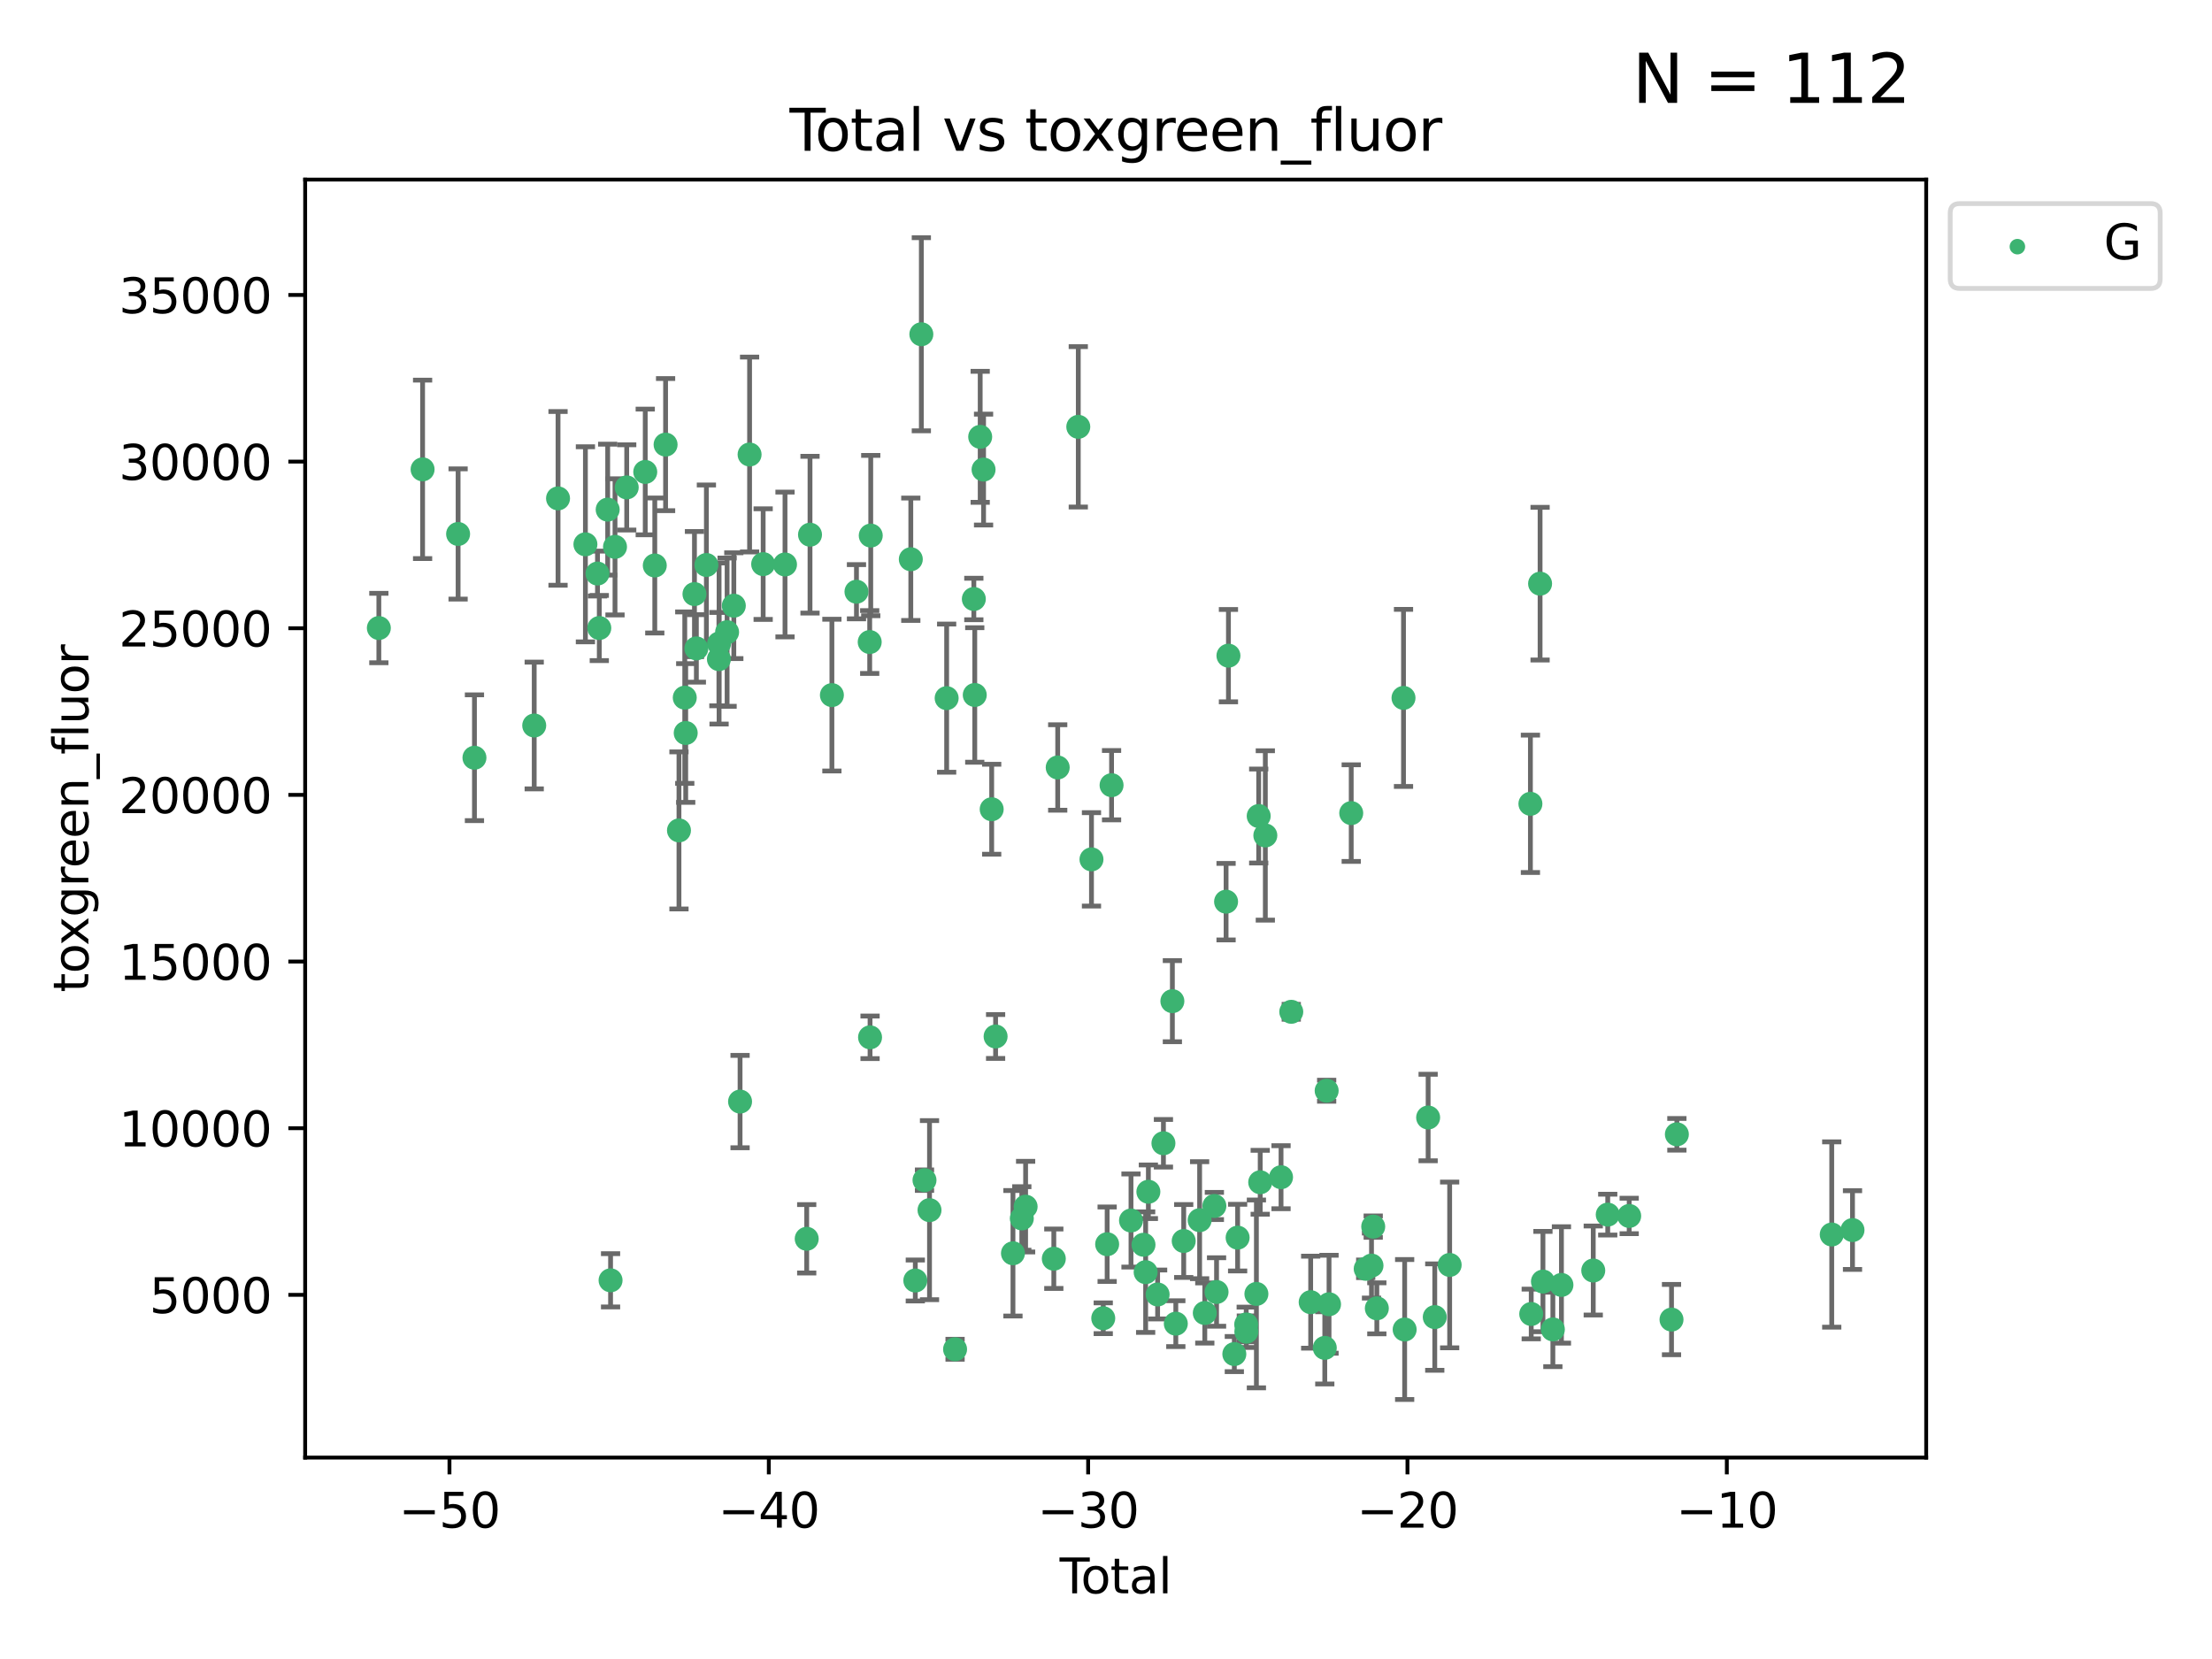 <?xml version="1.0" encoding="utf-8" standalone="no"?>
<!DOCTYPE svg PUBLIC "-//W3C//DTD SVG 1.1//EN"
  "http://www.w3.org/Graphics/SVG/1.1/DTD/svg11.dtd">
<svg xmlns:xlink="http://www.w3.org/1999/xlink" width="460.8pt" height="345.6pt" viewBox="0 0 460.8 345.6" xmlns="http://www.w3.org/2000/svg" version="1.1">
 <defs>
  <style type="text/css">*{stroke-linejoin: round; stroke-linecap: butt}</style>
 </defs>
 <g id="figure_1">
  <g id="patch_1">
   <path d="M 0 345.6 
L 460.8 345.6 
L 460.8 0 
L 0 0 
z
" style="fill: #ffffff"/>
  </g>
  <g id="axes_1">
   <g id="patch_2">
    <path d="M 63.571 303.64 
L 401.26 303.64 
L 401.26 37.411 
L 63.571 37.411 
z
" style="fill: #ffffff"/>
   </g>
   <g id="PathCollection_1">
    <defs>
     <path id="md63b30adb4" d="M 0 1.118 
C 0.297 1.118 0.581 1 0.791 0.791 
C 1 0.581 1.118 0.297 1.118 0 
C 1.118 -0.297 1 -0.581 0.791 -0.791 
C 0.581 -1 0.297 -1.118 0 -1.118 
C -0.297 -1.118 -0.581 -1 -0.791 -0.791 
C -1 -0.581 -1.118 -0.297 -1.118 0 
C -1.118 0.297 -1 0.581 -0.791 0.791 
C -0.581 1 -0.297 1.118 0 1.118 
z
" style="stroke: #3cb371"/>
    </defs>
    <g clip-path="url(#p06ed2bebe1)">
     <use xlink:href="#md63b30adb4" x="78.921" y="130.83" style="fill: #3cb371; stroke: #3cb371"/>
     <use xlink:href="#md63b30adb4" x="88.034" y="97.777" style="fill: #3cb371; stroke: #3cb371"/>
     <use xlink:href="#md63b30adb4" x="95.431" y="111.237" style="fill: #3cb371; stroke: #3cb371"/>
     <use xlink:href="#md63b30adb4" x="98.837" y="157.848" style="fill: #3cb371; stroke: #3cb371"/>
     <use xlink:href="#md63b30adb4" x="111.287" y="151.137" style="fill: #3cb371; stroke: #3cb371"/>
     <use xlink:href="#md63b30adb4" x="116.249" y="103.825" style="fill: #3cb371; stroke: #3cb371"/>
     <use xlink:href="#md63b30adb4" x="121.953" y="113.392" style="fill: #3cb371; stroke: #3cb371"/>
     <use xlink:href="#md63b30adb4" x="124.469" y="119.482" style="fill: #3cb371; stroke: #3cb371"/>
     <use xlink:href="#md63b30adb4" x="124.844" y="130.829" style="fill: #3cb371; stroke: #3cb371"/>
     <use xlink:href="#md63b30adb4" x="126.591" y="106.164" style="fill: #3cb371; stroke: #3cb371"/>
     <use xlink:href="#md63b30adb4" x="127.192" y="266.713" style="fill: #3cb371; stroke: #3cb371"/>
     <use xlink:href="#md63b30adb4" x="128.117" y="113.922" style="fill: #3cb371; stroke: #3cb371"/>
     <use xlink:href="#md63b30adb4" x="130.556" y="101.538" style="fill: #3cb371; stroke: #3cb371"/>
     <use xlink:href="#md63b30adb4" x="134.417" y="98.315" style="fill: #3cb371; stroke: #3cb371"/>
     <use xlink:href="#md63b30adb4" x="136.403" y="117.8" style="fill: #3cb371; stroke: #3cb371"/>
     <use xlink:href="#md63b30adb4" x="138.654" y="92.621" style="fill: #3cb371; stroke: #3cb371"/>
     <use xlink:href="#md63b30adb4" x="141.442" y="172.99" style="fill: #3cb371; stroke: #3cb371"/>
     <use xlink:href="#md63b30adb4" x="142.649" y="145.335" style="fill: #3cb371; stroke: #3cb371"/>
     <use xlink:href="#md63b30adb4" x="142.847" y="152.695" style="fill: #3cb371; stroke: #3cb371"/>
     <use xlink:href="#md63b30adb4" x="144.67" y="123.759" style="fill: #3cb371; stroke: #3cb371"/>
     <use xlink:href="#md63b30adb4" x="145.066" y="135.072" style="fill: #3cb371; stroke: #3cb371"/>
     <use xlink:href="#md63b30adb4" x="147.155" y="117.7" style="fill: #3cb371; stroke: #3cb371"/>
     <use xlink:href="#md63b30adb4" x="149.762" y="137.31" style="fill: #3cb371; stroke: #3cb371"/>
     <use xlink:href="#md63b30adb4" x="149.798" y="134.054" style="fill: #3cb371; stroke: #3cb371"/>
     <use xlink:href="#md63b30adb4" x="151.469" y="131.693" style="fill: #3cb371; stroke: #3cb371"/>
     <use xlink:href="#md63b30adb4" x="152.868" y="126.178" style="fill: #3cb371; stroke: #3cb371"/>
     <use xlink:href="#md63b30adb4" x="154.169" y="229.478" style="fill: #3cb371; stroke: #3cb371"/>
     <use xlink:href="#md63b30adb4" x="156.153" y="94.682" style="fill: #3cb371; stroke: #3cb371"/>
     <use xlink:href="#md63b30adb4" x="158.981" y="117.516" style="fill: #3cb371; stroke: #3cb371"/>
     <use xlink:href="#md63b30adb4" x="163.533" y="117.591" style="fill: #3cb371; stroke: #3cb371"/>
     <use xlink:href="#md63b30adb4" x="168.052" y="258.062" style="fill: #3cb371; stroke: #3cb371"/>
     <use xlink:href="#md63b30adb4" x="168.74" y="111.387" style="fill: #3cb371; stroke: #3cb371"/>
     <use xlink:href="#md63b30adb4" x="173.299" y="144.803" style="fill: #3cb371; stroke: #3cb371"/>
     <use xlink:href="#md63b30adb4" x="178.418" y="123.266" style="fill: #3cb371; stroke: #3cb371"/>
     <use xlink:href="#md63b30adb4" x="181.175" y="133.747" style="fill: #3cb371; stroke: #3cb371"/>
     <use xlink:href="#md63b30adb4" x="181.248" y="216.096" style="fill: #3cb371; stroke: #3cb371"/>
     <use xlink:href="#md63b30adb4" x="181.392" y="111.568" style="fill: #3cb371; stroke: #3cb371"/>
     <use xlink:href="#md63b30adb4" x="189.737" y="116.501" style="fill: #3cb371; stroke: #3cb371"/>
     <use xlink:href="#md63b30adb4" x="190.676" y="266.753" style="fill: #3cb371; stroke: #3cb371"/>
     <use xlink:href="#md63b30adb4" x="191.932" y="69.63" style="fill: #3cb371; stroke: #3cb371"/>
     <use xlink:href="#md63b30adb4" x="192.59" y="245.851" style="fill: #3cb371; stroke: #3cb371"/>
     <use xlink:href="#md63b30adb4" x="193.635" y="252.095" style="fill: #3cb371; stroke: #3cb371"/>
     <use xlink:href="#md63b30adb4" x="197.204" y="145.436" style="fill: #3cb371; stroke: #3cb371"/>
     <use xlink:href="#md63b30adb4" x="198.959" y="281.073" style="fill: #3cb371; stroke: #3cb371"/>
     <use xlink:href="#md63b30adb4" x="202.868" y="124.782" style="fill: #3cb371; stroke: #3cb371"/>
     <use xlink:href="#md63b30adb4" x="203.06" y="144.776" style="fill: #3cb371; stroke: #3cb371"/>
     <use xlink:href="#md63b30adb4" x="204.192" y="91" style="fill: #3cb371; stroke: #3cb371"/>
     <use xlink:href="#md63b30adb4" x="204.894" y="97.82" style="fill: #3cb371; stroke: #3cb371"/>
     <use xlink:href="#md63b30adb4" x="206.587" y="168.581" style="fill: #3cb371; stroke: #3cb371"/>
     <use xlink:href="#md63b30adb4" x="207.402" y="215.916" style="fill: #3cb371; stroke: #3cb371"/>
     <use xlink:href="#md63b30adb4" x="211.018" y="261.081" style="fill: #3cb371; stroke: #3cb371"/>
     <use xlink:href="#md63b30adb4" x="212.862" y="253.825" style="fill: #3cb371; stroke: #3cb371"/>
     <use xlink:href="#md63b30adb4" x="213.656" y="251.366" style="fill: #3cb371; stroke: #3cb371"/>
     <use xlink:href="#md63b30adb4" x="219.528" y="262.216" style="fill: #3cb371; stroke: #3cb371"/>
     <use xlink:href="#md63b30adb4" x="220.34" y="159.879" style="fill: #3cb371; stroke: #3cb371"/>
     <use xlink:href="#md63b30adb4" x="224.627" y="88.917" style="fill: #3cb371; stroke: #3cb371"/>
     <use xlink:href="#md63b30adb4" x="227.375" y="179.022" style="fill: #3cb371; stroke: #3cb371"/>
     <use xlink:href="#md63b30adb4" x="229.827" y="274.614" style="fill: #3cb371; stroke: #3cb371"/>
     <use xlink:href="#md63b30adb4" x="230.639" y="259.192" style="fill: #3cb371; stroke: #3cb371"/>
     <use xlink:href="#md63b30adb4" x="231.56" y="163.568" style="fill: #3cb371; stroke: #3cb371"/>
     <use xlink:href="#md63b30adb4" x="235.608" y="254.253" style="fill: #3cb371; stroke: #3cb371"/>
     <use xlink:href="#md63b30adb4" x="238.211" y="259.305" style="fill: #3cb371; stroke: #3cb371"/>
     <use xlink:href="#md63b30adb4" x="238.66" y="265.013" style="fill: #3cb371; stroke: #3cb371"/>
     <use xlink:href="#md63b30adb4" x="239.227" y="248.264" style="fill: #3cb371; stroke: #3cb371"/>
     <use xlink:href="#md63b30adb4" x="241.154" y="269.662" style="fill: #3cb371; stroke: #3cb371"/>
     <use xlink:href="#md63b30adb4" x="242.364" y="238.161" style="fill: #3cb371; stroke: #3cb371"/>
     <use xlink:href="#md63b30adb4" x="244.227" y="208.561" style="fill: #3cb371; stroke: #3cb371"/>
     <use xlink:href="#md63b30adb4" x="244.944" y="275.745" style="fill: #3cb371; stroke: #3cb371"/>
     <use xlink:href="#md63b30adb4" x="246.589" y="258.52" style="fill: #3cb371; stroke: #3cb371"/>
     <use xlink:href="#md63b30adb4" x="249.904" y="254.188" style="fill: #3cb371; stroke: #3cb371"/>
     <use xlink:href="#md63b30adb4" x="250.982" y="273.523" style="fill: #3cb371; stroke: #3cb371"/>
     <use xlink:href="#md63b30adb4" x="252.976" y="251.227" style="fill: #3cb371; stroke: #3cb371"/>
     <use xlink:href="#md63b30adb4" x="253.43" y="269.148" style="fill: #3cb371; stroke: #3cb371"/>
     <use xlink:href="#md63b30adb4" x="255.414" y="187.835" style="fill: #3cb371; stroke: #3cb371"/>
     <use xlink:href="#md63b30adb4" x="255.907" y="136.587" style="fill: #3cb371; stroke: #3cb371"/>
     <use xlink:href="#md63b30adb4" x="257.133" y="282.075" style="fill: #3cb371; stroke: #3cb371"/>
     <use xlink:href="#md63b30adb4" x="257.82" y="257.823" style="fill: #3cb371; stroke: #3cb371"/>
     <use xlink:href="#md63b30adb4" x="259.608" y="275.909" style="fill: #3cb371; stroke: #3cb371"/>
     <use xlink:href="#md63b30adb4" x="259.636" y="277.417" style="fill: #3cb371; stroke: #3cb371"/>
     <use xlink:href="#md63b30adb4" x="261.731" y="269.548" style="fill: #3cb371; stroke: #3cb371"/>
     <use xlink:href="#md63b30adb4" x="262.21" y="169.996" style="fill: #3cb371; stroke: #3cb371"/>
     <use xlink:href="#md63b30adb4" x="262.525" y="246.288" style="fill: #3cb371; stroke: #3cb371"/>
     <use xlink:href="#md63b30adb4" x="263.591" y="174.038" style="fill: #3cb371; stroke: #3cb371"/>
     <use xlink:href="#md63b30adb4" x="266.864" y="245.233" style="fill: #3cb371; stroke: #3cb371"/>
     <use xlink:href="#md63b30adb4" x="268.995" y="210.777" style="fill: #3cb371; stroke: #3cb371"/>
     <use xlink:href="#md63b30adb4" x="273.038" y="271.266" style="fill: #3cb371; stroke: #3cb371"/>
     <use xlink:href="#md63b30adb4" x="275.977" y="280.788" style="fill: #3cb371; stroke: #3cb371"/>
     <use xlink:href="#md63b30adb4" x="276.367" y="227.216" style="fill: #3cb371; stroke: #3cb371"/>
     <use xlink:href="#md63b30adb4" x="276.862" y="271.698" style="fill: #3cb371; stroke: #3cb371"/>
     <use xlink:href="#md63b30adb4" x="281.485" y="169.385" style="fill: #3cb371; stroke: #3cb371"/>
     <use xlink:href="#md63b30adb4" x="284.501" y="264.314" style="fill: #3cb371; stroke: #3cb371"/>
     <use xlink:href="#md63b30adb4" x="285.709" y="263.643" style="fill: #3cb371; stroke: #3cb371"/>
     <use xlink:href="#md63b30adb4" x="286.066" y="255.53" style="fill: #3cb371; stroke: #3cb371"/>
     <use xlink:href="#md63b30adb4" x="286.819" y="272.549" style="fill: #3cb371; stroke: #3cb371"/>
     <use xlink:href="#md63b30adb4" x="292.376" y="145.387" style="fill: #3cb371; stroke: #3cb371"/>
     <use xlink:href="#md63b30adb4" x="292.616" y="276.963" style="fill: #3cb371; stroke: #3cb371"/>
     <use xlink:href="#md63b30adb4" x="297.507" y="232.798" style="fill: #3cb371; stroke: #3cb371"/>
     <use xlink:href="#md63b30adb4" x="298.888" y="274.372" style="fill: #3cb371; stroke: #3cb371"/>
     <use xlink:href="#md63b30adb4" x="301.99" y="263.509" style="fill: #3cb371; stroke: #3cb371"/>
     <use xlink:href="#md63b30adb4" x="318.814" y="167.448" style="fill: #3cb371; stroke: #3cb371"/>
     <use xlink:href="#md63b30adb4" x="318.983" y="273.729" style="fill: #3cb371; stroke: #3cb371"/>
     <use xlink:href="#md63b30adb4" x="320.828" y="121.587" style="fill: #3cb371; stroke: #3cb371"/>
     <use xlink:href="#md63b30adb4" x="321.424" y="266.973" style="fill: #3cb371; stroke: #3cb371"/>
     <use xlink:href="#md63b30adb4" x="323.49" y="276.938" style="fill: #3cb371; stroke: #3cb371"/>
     <use xlink:href="#md63b30adb4" x="325.277" y="267.674" style="fill: #3cb371; stroke: #3cb371"/>
     <use xlink:href="#md63b30adb4" x="331.904" y="264.671" style="fill: #3cb371; stroke: #3cb371"/>
     <use xlink:href="#md63b30adb4" x="334.921" y="253.028" style="fill: #3cb371; stroke: #3cb371"/>
     <use xlink:href="#md63b30adb4" x="339.39" y="253.306" style="fill: #3cb371; stroke: #3cb371"/>
     <use xlink:href="#md63b30adb4" x="348.207" y="274.891" style="fill: #3cb371; stroke: #3cb371"/>
     <use xlink:href="#md63b30adb4" x="349.323" y="236.299" style="fill: #3cb371; stroke: #3cb371"/>
     <use xlink:href="#md63b30adb4" x="381.585" y="257.171" style="fill: #3cb371; stroke: #3cb371"/>
     <use xlink:href="#md63b30adb4" x="385.911" y="256.245" style="fill: #3cb371; stroke: #3cb371"/>
    </g>
   </g>
   <g id="matplotlib.axis_1">
    <g id="xtick_1">
     <g id="line2d_1">
      <defs>
       <path id="m5e9897618e" d="M 0 0 
L 0 3.5 
" style="stroke: #000000; stroke-width: 0.8"/>
      </defs>
      <g>
       <use xlink:href="#m5e9897618e" x="93.632" y="303.64" style="stroke: #000000; stroke-width: 0.8"/>
      </g>
     </g>
     <g id="text_1">
      <!-- −50 -->
      <g transform="translate(83.08 318.238)scale(0.1 -0.1)">
       <defs>
        <path id="DejaVuSans-2212" d="M 678 2272 
L 4684 2272 
L 4684 1741 
L 678 1741 
L 678 2272 
z
" transform="scale(0.016)"/>
        <path id="DejaVuSans-35" d="M 691 4666 
L 3169 4666 
L 3169 4134 
L 1269 4134 
L 1269 2991 
Q 1406 3038 1543 3061 
Q 1681 3084 1819 3084 
Q 2600 3084 3056 2656 
Q 3513 2228 3513 1497 
Q 3513 744 3044 326 
Q 2575 -91 1722 -91 
Q 1428 -91 1123 -41 
Q 819 9 494 109 
L 494 744 
Q 775 591 1075 516 
Q 1375 441 1709 441 
Q 2250 441 2565 725 
Q 2881 1009 2881 1497 
Q 2881 1984 2565 2268 
Q 2250 2553 1709 2553 
Q 1456 2553 1204 2497 
Q 953 2441 691 2322 
L 691 4666 
z
" transform="scale(0.016)"/>
        <path id="DejaVuSans-30" d="M 2034 4250 
Q 1547 4250 1301 3770 
Q 1056 3291 1056 2328 
Q 1056 1369 1301 889 
Q 1547 409 2034 409 
Q 2525 409 2770 889 
Q 3016 1369 3016 2328 
Q 3016 3291 2770 3770 
Q 2525 4250 2034 4250 
z
M 2034 4750 
Q 2819 4750 3233 4129 
Q 3647 3509 3647 2328 
Q 3647 1150 3233 529 
Q 2819 -91 2034 -91 
Q 1250 -91 836 529 
Q 422 1150 422 2328 
Q 422 3509 836 4129 
Q 1250 4750 2034 4750 
z
" transform="scale(0.016)"/>
       </defs>
       <use xlink:href="#DejaVuSans-2212"/>
       <use xlink:href="#DejaVuSans-35" x="83.789"/>
       <use xlink:href="#DejaVuSans-30" x="147.412"/>
      </g>
     </g>
    </g>
    <g id="xtick_2">
     <g id="line2d_2">
      <g>
       <use xlink:href="#m5e9897618e" x="160.156" y="303.64" style="stroke: #000000; stroke-width: 0.8"/>
      </g>
     </g>
     <g id="text_2">
      <!-- −40 -->
      <g transform="translate(149.604 318.238)scale(0.1 -0.1)">
       <defs>
        <path id="DejaVuSans-34" d="M 2419 4116 
L 825 1625 
L 2419 1625 
L 2419 4116 
z
M 2253 4666 
L 3047 4666 
L 3047 1625 
L 3713 1625 
L 3713 1100 
L 3047 1100 
L 3047 0 
L 2419 0 
L 2419 1100 
L 313 1100 
L 313 1709 
L 2253 4666 
z
" transform="scale(0.016)"/>
       </defs>
       <use xlink:href="#DejaVuSans-2212"/>
       <use xlink:href="#DejaVuSans-34" x="83.789"/>
       <use xlink:href="#DejaVuSans-30" x="147.412"/>
      </g>
     </g>
    </g>
    <g id="xtick_3">
     <g id="line2d_3">
      <g>
       <use xlink:href="#m5e9897618e" x="226.68" y="303.64" style="stroke: #000000; stroke-width: 0.8"/>
      </g>
     </g>
     <g id="text_3">
      <!-- −30 -->
      <g transform="translate(216.127 318.238)scale(0.1 -0.1)">
       <defs>
        <path id="DejaVuSans-33" d="M 2597 2516 
Q 3050 2419 3304 2112 
Q 3559 1806 3559 1356 
Q 3559 666 3084 287 
Q 2609 -91 1734 -91 
Q 1441 -91 1130 -33 
Q 819 25 488 141 
L 488 750 
Q 750 597 1062 519 
Q 1375 441 1716 441 
Q 2309 441 2620 675 
Q 2931 909 2931 1356 
Q 2931 1769 2642 2001 
Q 2353 2234 1838 2234 
L 1294 2234 
L 1294 2753 
L 1863 2753 
Q 2328 2753 2575 2939 
Q 2822 3125 2822 3475 
Q 2822 3834 2567 4026 
Q 2313 4219 1838 4219 
Q 1578 4219 1281 4162 
Q 984 4106 628 3988 
L 628 4550 
Q 988 4650 1302 4700 
Q 1616 4750 1894 4750 
Q 2613 4750 3031 4423 
Q 3450 4097 3450 3541 
Q 3450 3153 3228 2886 
Q 3006 2619 2597 2516 
z
" transform="scale(0.016)"/>
       </defs>
       <use xlink:href="#DejaVuSans-2212"/>
       <use xlink:href="#DejaVuSans-33" x="83.789"/>
       <use xlink:href="#DejaVuSans-30" x="147.412"/>
      </g>
     </g>
    </g>
    <g id="xtick_4">
     <g id="line2d_4">
      <g>
       <use xlink:href="#m5e9897618e" x="293.203" y="303.64" style="stroke: #000000; stroke-width: 0.8"/>
      </g>
     </g>
     <g id="text_4">
      <!-- −20 -->
      <g transform="translate(282.651 318.238)scale(0.1 -0.1)">
       <defs>
        <path id="DejaVuSans-32" d="M 1228 531 
L 3431 531 
L 3431 0 
L 469 0 
L 469 531 
Q 828 903 1448 1529 
Q 2069 2156 2228 2338 
Q 2531 2678 2651 2914 
Q 2772 3150 2772 3378 
Q 2772 3750 2511 3984 
Q 2250 4219 1831 4219 
Q 1534 4219 1204 4116 
Q 875 4013 500 3803 
L 500 4441 
Q 881 4594 1212 4672 
Q 1544 4750 1819 4750 
Q 2544 4750 2975 4387 
Q 3406 4025 3406 3419 
Q 3406 3131 3298 2873 
Q 3191 2616 2906 2266 
Q 2828 2175 2409 1742 
Q 1991 1309 1228 531 
z
" transform="scale(0.016)"/>
       </defs>
       <use xlink:href="#DejaVuSans-2212"/>
       <use xlink:href="#DejaVuSans-32" x="83.789"/>
       <use xlink:href="#DejaVuSans-30" x="147.412"/>
      </g>
     </g>
    </g>
    <g id="xtick_5">
     <g id="line2d_5">
      <g>
       <use xlink:href="#m5e9897618e" x="359.727" y="303.64" style="stroke: #000000; stroke-width: 0.8"/>
      </g>
     </g>
     <g id="text_5">
      <!-- −10 -->
      <g transform="translate(349.174 318.238)scale(0.1 -0.1)">
       <defs>
        <path id="DejaVuSans-31" d="M 794 531 
L 1825 531 
L 1825 4091 
L 703 3866 
L 703 4441 
L 1819 4666 
L 2450 4666 
L 2450 531 
L 3481 531 
L 3481 0 
L 794 0 
L 794 531 
z
" transform="scale(0.016)"/>
       </defs>
       <use xlink:href="#DejaVuSans-2212"/>
       <use xlink:href="#DejaVuSans-31" x="83.789"/>
       <use xlink:href="#DejaVuSans-30" x="147.412"/>
      </g>
     </g>
    </g>
    <g id="text_6">
     <!-- Total -->
     <g transform="translate(220.739 331.917)scale(0.1 -0.1)">
      <defs>
       <path id="DejaVuSans-54" d="M -19 4666 
L 3928 4666 
L 3928 4134 
L 2272 4134 
L 2272 0 
L 1638 0 
L 1638 4134 
L -19 4134 
L -19 4666 
z
" transform="scale(0.016)"/>
       <path id="DejaVuSans-6f" d="M 1959 3097 
Q 1497 3097 1228 2736 
Q 959 2375 959 1747 
Q 959 1119 1226 758 
Q 1494 397 1959 397 
Q 2419 397 2687 759 
Q 2956 1122 2956 1747 
Q 2956 2369 2687 2733 
Q 2419 3097 1959 3097 
z
M 1959 3584 
Q 2709 3584 3137 3096 
Q 3566 2609 3566 1747 
Q 3566 888 3137 398 
Q 2709 -91 1959 -91 
Q 1206 -91 779 398 
Q 353 888 353 1747 
Q 353 2609 779 3096 
Q 1206 3584 1959 3584 
z
" transform="scale(0.016)"/>
       <path id="DejaVuSans-74" d="M 1172 4494 
L 1172 3500 
L 2356 3500 
L 2356 3053 
L 1172 3053 
L 1172 1153 
Q 1172 725 1289 603 
Q 1406 481 1766 481 
L 2356 481 
L 2356 0 
L 1766 0 
Q 1100 0 847 248 
Q 594 497 594 1153 
L 594 3053 
L 172 3053 
L 172 3500 
L 594 3500 
L 594 4494 
L 1172 4494 
z
" transform="scale(0.016)"/>
       <path id="DejaVuSans-61" d="M 2194 1759 
Q 1497 1759 1228 1600 
Q 959 1441 959 1056 
Q 959 750 1161 570 
Q 1363 391 1709 391 
Q 2188 391 2477 730 
Q 2766 1069 2766 1631 
L 2766 1759 
L 2194 1759 
z
M 3341 1997 
L 3341 0 
L 2766 0 
L 2766 531 
Q 2569 213 2275 61 
Q 1981 -91 1556 -91 
Q 1019 -91 701 211 
Q 384 513 384 1019 
Q 384 1609 779 1909 
Q 1175 2209 1959 2209 
L 2766 2209 
L 2766 2266 
Q 2766 2663 2505 2880 
Q 2244 3097 1772 3097 
Q 1472 3097 1187 3025 
Q 903 2953 641 2809 
L 641 3341 
Q 956 3463 1253 3523 
Q 1550 3584 1831 3584 
Q 2591 3584 2966 3190 
Q 3341 2797 3341 1997 
z
" transform="scale(0.016)"/>
       <path id="DejaVuSans-6c" d="M 603 4863 
L 1178 4863 
L 1178 0 
L 603 0 
L 603 4863 
z
" transform="scale(0.016)"/>
      </defs>
      <use xlink:href="#DejaVuSans-54"/>
      <use xlink:href="#DejaVuSans-6f" x="44.084"/>
      <use xlink:href="#DejaVuSans-74" x="105.266"/>
      <use xlink:href="#DejaVuSans-61" x="144.475"/>
      <use xlink:href="#DejaVuSans-6c" x="205.754"/>
     </g>
    </g>
   </g>
   <g id="matplotlib.axis_2">
    <g id="ytick_1">
     <g id="line2d_6">
      <defs>
       <path id="mfb1bef1df5" d="M 0 0 
L -3.5 0 
" style="stroke: #000000; stroke-width: 0.8"/>
      </defs>
      <g>
       <use xlink:href="#mfb1bef1df5" x="63.571" y="269.74" style="stroke: #000000; stroke-width: 0.8"/>
      </g>
     </g>
     <g id="text_7">
      <!-- 5000 -->
      <g transform="translate(31.121 273.539)scale(0.1 -0.1)">
       <use xlink:href="#DejaVuSans-35"/>
       <use xlink:href="#DejaVuSans-30" x="63.623"/>
       <use xlink:href="#DejaVuSans-30" x="127.246"/>
       <use xlink:href="#DejaVuSans-30" x="190.869"/>
      </g>
     </g>
    </g>
    <g id="ytick_2">
     <g id="line2d_7">
      <g>
       <use xlink:href="#mfb1bef1df5" x="63.571" y="235.024" style="stroke: #000000; stroke-width: 0.8"/>
      </g>
     </g>
     <g id="text_8">
      <!-- 10000 -->
      <g transform="translate(24.759 238.823)scale(0.1 -0.1)">
       <use xlink:href="#DejaVuSans-31"/>
       <use xlink:href="#DejaVuSans-30" x="63.623"/>
       <use xlink:href="#DejaVuSans-30" x="127.246"/>
       <use xlink:href="#DejaVuSans-30" x="190.869"/>
       <use xlink:href="#DejaVuSans-30" x="254.492"/>
      </g>
     </g>
    </g>
    <g id="ytick_3">
     <g id="line2d_8">
      <g>
       <use xlink:href="#mfb1bef1df5" x="63.571" y="200.307" style="stroke: #000000; stroke-width: 0.8"/>
      </g>
     </g>
     <g id="text_9">
      <!-- 15000 -->
      <g transform="translate(24.759 204.106)scale(0.1 -0.1)">
       <use xlink:href="#DejaVuSans-31"/>
       <use xlink:href="#DejaVuSans-35" x="63.623"/>
       <use xlink:href="#DejaVuSans-30" x="127.246"/>
       <use xlink:href="#DejaVuSans-30" x="190.869"/>
       <use xlink:href="#DejaVuSans-30" x="254.492"/>
      </g>
     </g>
    </g>
    <g id="ytick_4">
     <g id="line2d_9">
      <g>
       <use xlink:href="#mfb1bef1df5" x="63.571" y="165.591" style="stroke: #000000; stroke-width: 0.8"/>
      </g>
     </g>
     <g id="text_10">
      <!-- 20000 -->
      <g transform="translate(24.759 169.39)scale(0.1 -0.1)">
       <use xlink:href="#DejaVuSans-32"/>
       <use xlink:href="#DejaVuSans-30" x="63.623"/>
       <use xlink:href="#DejaVuSans-30" x="127.246"/>
       <use xlink:href="#DejaVuSans-30" x="190.869"/>
       <use xlink:href="#DejaVuSans-30" x="254.492"/>
      </g>
     </g>
    </g>
    <g id="ytick_5">
     <g id="line2d_10">
      <g>
       <use xlink:href="#mfb1bef1df5" x="63.571" y="130.875" style="stroke: #000000; stroke-width: 0.8"/>
      </g>
     </g>
     <g id="text_11">
      <!-- 25000 -->
      <g transform="translate(24.759 134.674)scale(0.1 -0.1)">
       <use xlink:href="#DejaVuSans-32"/>
       <use xlink:href="#DejaVuSans-35" x="63.623"/>
       <use xlink:href="#DejaVuSans-30" x="127.246"/>
       <use xlink:href="#DejaVuSans-30" x="190.869"/>
       <use xlink:href="#DejaVuSans-30" x="254.492"/>
      </g>
     </g>
    </g>
    <g id="ytick_6">
     <g id="line2d_11">
      <g>
       <use xlink:href="#mfb1bef1df5" x="63.571" y="96.158" style="stroke: #000000; stroke-width: 0.8"/>
      </g>
     </g>
     <g id="text_12">
      <!-- 30000 -->
      <g transform="translate(24.759 99.958)scale(0.1 -0.1)">
       <use xlink:href="#DejaVuSans-33"/>
       <use xlink:href="#DejaVuSans-30" x="63.623"/>
       <use xlink:href="#DejaVuSans-30" x="127.246"/>
       <use xlink:href="#DejaVuSans-30" x="190.869"/>
       <use xlink:href="#DejaVuSans-30" x="254.492"/>
      </g>
     </g>
    </g>
    <g id="ytick_7">
     <g id="line2d_12">
      <g>
       <use xlink:href="#mfb1bef1df5" x="63.571" y="61.442" style="stroke: #000000; stroke-width: 0.8"/>
      </g>
     </g>
     <g id="text_13">
      <!-- 35000 -->
      <g transform="translate(24.759 65.241)scale(0.1 -0.1)">
       <use xlink:href="#DejaVuSans-33"/>
       <use xlink:href="#DejaVuSans-35" x="63.623"/>
       <use xlink:href="#DejaVuSans-30" x="127.246"/>
       <use xlink:href="#DejaVuSans-30" x="190.869"/>
       <use xlink:href="#DejaVuSans-30" x="254.492"/>
      </g>
     </g>
    </g>
    <g id="text_14">
     <!-- toxgreen_fluor -->
     <g transform="translate(18.401 206.72)rotate(-90)scale(0.1 -0.1)">
      <defs>
       <path id="DejaVuSans-78" d="M 3513 3500 
L 2247 1797 
L 3578 0 
L 2900 0 
L 1881 1375 
L 863 0 
L 184 0 
L 1544 1831 
L 300 3500 
L 978 3500 
L 1906 2253 
L 2834 3500 
L 3513 3500 
z
" transform="scale(0.016)"/>
       <path id="DejaVuSans-67" d="M 2906 1791 
Q 2906 2416 2648 2759 
Q 2391 3103 1925 3103 
Q 1463 3103 1205 2759 
Q 947 2416 947 1791 
Q 947 1169 1205 825 
Q 1463 481 1925 481 
Q 2391 481 2648 825 
Q 2906 1169 2906 1791 
z
M 3481 434 
Q 3481 -459 3084 -895 
Q 2688 -1331 1869 -1331 
Q 1566 -1331 1297 -1286 
Q 1028 -1241 775 -1147 
L 775 -588 
Q 1028 -725 1275 -790 
Q 1522 -856 1778 -856 
Q 2344 -856 2625 -561 
Q 2906 -266 2906 331 
L 2906 616 
Q 2728 306 2450 153 
Q 2172 0 1784 0 
Q 1141 0 747 490 
Q 353 981 353 1791 
Q 353 2603 747 3093 
Q 1141 3584 1784 3584 
Q 2172 3584 2450 3431 
Q 2728 3278 2906 2969 
L 2906 3500 
L 3481 3500 
L 3481 434 
z
" transform="scale(0.016)"/>
       <path id="DejaVuSans-72" d="M 2631 2963 
Q 2534 3019 2420 3045 
Q 2306 3072 2169 3072 
Q 1681 3072 1420 2755 
Q 1159 2438 1159 1844 
L 1159 0 
L 581 0 
L 581 3500 
L 1159 3500 
L 1159 2956 
Q 1341 3275 1631 3429 
Q 1922 3584 2338 3584 
Q 2397 3584 2469 3576 
Q 2541 3569 2628 3553 
L 2631 2963 
z
" transform="scale(0.016)"/>
       <path id="DejaVuSans-65" d="M 3597 1894 
L 3597 1613 
L 953 1613 
Q 991 1019 1311 708 
Q 1631 397 2203 397 
Q 2534 397 2845 478 
Q 3156 559 3463 722 
L 3463 178 
Q 3153 47 2828 -22 
Q 2503 -91 2169 -91 
Q 1331 -91 842 396 
Q 353 884 353 1716 
Q 353 2575 817 3079 
Q 1281 3584 2069 3584 
Q 2775 3584 3186 3129 
Q 3597 2675 3597 1894 
z
M 3022 2063 
Q 3016 2534 2758 2815 
Q 2500 3097 2075 3097 
Q 1594 3097 1305 2825 
Q 1016 2553 972 2059 
L 3022 2063 
z
" transform="scale(0.016)"/>
       <path id="DejaVuSans-6e" d="M 3513 2113 
L 3513 0 
L 2938 0 
L 2938 2094 
Q 2938 2591 2744 2837 
Q 2550 3084 2163 3084 
Q 1697 3084 1428 2787 
Q 1159 2491 1159 1978 
L 1159 0 
L 581 0 
L 581 3500 
L 1159 3500 
L 1159 2956 
Q 1366 3272 1645 3428 
Q 1925 3584 2291 3584 
Q 2894 3584 3203 3211 
Q 3513 2838 3513 2113 
z
" transform="scale(0.016)"/>
       <path id="DejaVuSans-5f" d="M 3263 -1063 
L 3263 -1509 
L -63 -1509 
L -63 -1063 
L 3263 -1063 
z
" transform="scale(0.016)"/>
       <path id="DejaVuSans-66" d="M 2375 4863 
L 2375 4384 
L 1825 4384 
Q 1516 4384 1395 4259 
Q 1275 4134 1275 3809 
L 1275 3500 
L 2222 3500 
L 2222 3053 
L 1275 3053 
L 1275 0 
L 697 0 
L 697 3053 
L 147 3053 
L 147 3500 
L 697 3500 
L 697 3744 
Q 697 4328 969 4595 
Q 1241 4863 1831 4863 
L 2375 4863 
z
" transform="scale(0.016)"/>
       <path id="DejaVuSans-75" d="M 544 1381 
L 544 3500 
L 1119 3500 
L 1119 1403 
Q 1119 906 1312 657 
Q 1506 409 1894 409 
Q 2359 409 2629 706 
Q 2900 1003 2900 1516 
L 2900 3500 
L 3475 3500 
L 3475 0 
L 2900 0 
L 2900 538 
Q 2691 219 2414 64 
Q 2138 -91 1772 -91 
Q 1169 -91 856 284 
Q 544 659 544 1381 
z
M 1991 3584 
L 1991 3584 
z
" transform="scale(0.016)"/>
      </defs>
      <use xlink:href="#DejaVuSans-74"/>
      <use xlink:href="#DejaVuSans-6f" x="39.209"/>
      <use xlink:href="#DejaVuSans-78" x="97.266"/>
      <use xlink:href="#DejaVuSans-67" x="156.445"/>
      <use xlink:href="#DejaVuSans-72" x="219.922"/>
      <use xlink:href="#DejaVuSans-65" x="258.785"/>
      <use xlink:href="#DejaVuSans-65" x="320.309"/>
      <use xlink:href="#DejaVuSans-6e" x="381.832"/>
      <use xlink:href="#DejaVuSans-5f" x="445.211"/>
      <use xlink:href="#DejaVuSans-66" x="495.211"/>
      <use xlink:href="#DejaVuSans-6c" x="530.416"/>
      <use xlink:href="#DejaVuSans-75" x="558.199"/>
      <use xlink:href="#DejaVuSans-6f" x="621.578"/>
      <use xlink:href="#DejaVuSans-72" x="682.76"/>
     </g>
    </g>
   </g>
   <g id="LineCollection_1">
    <path d="M 78.921 138.061 
L 78.921 123.599 
" clip-path="url(#p06ed2bebe1)" style="fill: none; stroke: #696969"/>
    <path d="M 88.034 116.364 
L 88.034 79.19 
" clip-path="url(#p06ed2bebe1)" style="fill: none; stroke: #696969"/>
    <path d="M 95.431 124.802 
L 95.431 97.672 
" clip-path="url(#p06ed2bebe1)" style="fill: none; stroke: #696969"/>
    <path d="M 98.837 170.949 
L 98.837 144.747 
" clip-path="url(#p06ed2bebe1)" style="fill: none; stroke: #696969"/>
    <path d="M 111.287 164.341 
L 111.287 137.933 
" clip-path="url(#p06ed2bebe1)" style="fill: none; stroke: #696969"/>
    <path d="M 116.249 121.918 
L 116.249 85.731 
" clip-path="url(#p06ed2bebe1)" style="fill: none; stroke: #696969"/>
    <path d="M 121.953 133.715 
L 121.953 93.07 
" clip-path="url(#p06ed2bebe1)" style="fill: none; stroke: #696969"/>
    <path d="M 124.469 124.157 
L 124.469 114.807 
" clip-path="url(#p06ed2bebe1)" style="fill: none; stroke: #696969"/>
    <path d="M 124.844 137.615 
L 124.844 124.044 
" clip-path="url(#p06ed2bebe1)" style="fill: none; stroke: #696969"/>
    <path d="M 126.591 119.8 
L 126.591 92.527 
" clip-path="url(#p06ed2bebe1)" style="fill: none; stroke: #696969"/>
    <path d="M 127.192 272.263 
L 127.192 261.164 
" clip-path="url(#p06ed2bebe1)" style="fill: none; stroke: #696969"/>
    <path d="M 128.117 128.103 
L 128.117 99.741 
" clip-path="url(#p06ed2bebe1)" style="fill: none; stroke: #696969"/>
    <path d="M 130.556 110.417 
L 130.556 92.659 
" clip-path="url(#p06ed2bebe1)" style="fill: none; stroke: #696969"/>
    <path d="M 134.417 111.41 
L 134.417 85.22 
" clip-path="url(#p06ed2bebe1)" style="fill: none; stroke: #696969"/>
    <path d="M 136.403 131.862 
L 136.403 103.739 
" clip-path="url(#p06ed2bebe1)" style="fill: none; stroke: #696969"/>
    <path d="M 138.654 106.38 
L 138.654 78.861 
" clip-path="url(#p06ed2bebe1)" style="fill: none; stroke: #696969"/>
    <path d="M 141.442 189.351 
L 141.442 156.629 
" clip-path="url(#p06ed2bebe1)" style="fill: none; stroke: #696969"/>
    <path d="M 142.649 163.194 
L 142.649 127.476 
" clip-path="url(#p06ed2bebe1)" style="fill: none; stroke: #696969"/>
    <path d="M 142.847 167.147 
L 142.847 138.242 
" clip-path="url(#p06ed2bebe1)" style="fill: none; stroke: #696969"/>
    <path d="M 144.67 136.798 
L 144.67 110.72 
" clip-path="url(#p06ed2bebe1)" style="fill: none; stroke: #696969"/>
    <path d="M 145.066 142.104 
L 145.066 128.041 
" clip-path="url(#p06ed2bebe1)" style="fill: none; stroke: #696969"/>
    <path d="M 147.155 134.367 
L 147.155 101.032 
" clip-path="url(#p06ed2bebe1)" style="fill: none; stroke: #696969"/>
    <path d="M 149.762 147.034 
L 149.762 127.586 
" clip-path="url(#p06ed2bebe1)" style="fill: none; stroke: #696969"/>
    <path d="M 149.798 150.831 
L 149.798 117.277 
" clip-path="url(#p06ed2bebe1)" style="fill: none; stroke: #696969"/>
    <path d="M 151.469 147.137 
L 151.469 116.249 
" clip-path="url(#p06ed2bebe1)" style="fill: none; stroke: #696969"/>
    <path d="M 152.868 137.196 
L 152.868 115.159 
" clip-path="url(#p06ed2bebe1)" style="fill: none; stroke: #696969"/>
    <path d="M 154.169 239.098 
L 154.169 219.858 
" clip-path="url(#p06ed2bebe1)" style="fill: none; stroke: #696969"/>
    <path d="M 156.153 114.977 
L 156.153 74.388 
" clip-path="url(#p06ed2bebe1)" style="fill: none; stroke: #696969"/>
    <path d="M 158.981 129.038 
L 158.981 105.994 
" clip-path="url(#p06ed2bebe1)" style="fill: none; stroke: #696969"/>
    <path d="M 163.533 132.672 
L 163.533 102.511 
" clip-path="url(#p06ed2bebe1)" style="fill: none; stroke: #696969"/>
    <path d="M 168.052 265.188 
L 168.052 250.937 
" clip-path="url(#p06ed2bebe1)" style="fill: none; stroke: #696969"/>
    <path d="M 168.74 127.717 
L 168.74 95.058 
" clip-path="url(#p06ed2bebe1)" style="fill: none; stroke: #696969"/>
    <path d="M 173.299 160.607 
L 173.299 128.998 
" clip-path="url(#p06ed2bebe1)" style="fill: none; stroke: #696969"/>
    <path d="M 178.418 128.913 
L 178.418 117.62 
" clip-path="url(#p06ed2bebe1)" style="fill: none; stroke: #696969"/>
    <path d="M 181.175 140.291 
L 181.175 127.202 
" clip-path="url(#p06ed2bebe1)" style="fill: none; stroke: #696969"/>
    <path d="M 181.248 220.529 
L 181.248 211.663 
" clip-path="url(#p06ed2bebe1)" style="fill: none; stroke: #696969"/>
    <path d="M 181.392 128.266 
L 181.392 94.869 
" clip-path="url(#p06ed2bebe1)" style="fill: none; stroke: #696969"/>
    <path d="M 189.737 129.249 
L 189.737 103.754 
" clip-path="url(#p06ed2bebe1)" style="fill: none; stroke: #696969"/>
    <path d="M 190.676 271.021 
L 190.676 262.484 
" clip-path="url(#p06ed2bebe1)" style="fill: none; stroke: #696969"/>
    <path d="M 191.932 89.748 
L 191.932 49.513 
" clip-path="url(#p06ed2bebe1)" style="fill: none; stroke: #696969"/>
    <path d="M 192.59 247.989 
L 192.59 243.712 
" clip-path="url(#p06ed2bebe1)" style="fill: none; stroke: #696969"/>
    <path d="M 193.635 270.747 
L 193.635 233.443 
" clip-path="url(#p06ed2bebe1)" style="fill: none; stroke: #696969"/>
    <path d="M 197.204 160.872 
L 197.204 130 
" clip-path="url(#p06ed2bebe1)" style="fill: none; stroke: #696969"/>
    <path d="M 198.959 283.152 
L 198.959 278.993 
" clip-path="url(#p06ed2bebe1)" style="fill: none; stroke: #696969"/>
    <path d="M 202.868 129.105 
L 202.868 120.459 
" clip-path="url(#p06ed2bebe1)" style="fill: none; stroke: #696969"/>
    <path d="M 203.06 158.787 
L 203.06 130.764 
" clip-path="url(#p06ed2bebe1)" style="fill: none; stroke: #696969"/>
    <path d="M 204.192 104.645 
L 204.192 77.354 
" clip-path="url(#p06ed2bebe1)" style="fill: none; stroke: #696969"/>
    <path d="M 204.894 109.366 
L 204.894 86.273 
" clip-path="url(#p06ed2bebe1)" style="fill: none; stroke: #696969"/>
    <path d="M 206.587 177.95 
L 206.587 159.212 
" clip-path="url(#p06ed2bebe1)" style="fill: none; stroke: #696969"/>
    <path d="M 207.402 220.487 
L 207.402 211.345 
" clip-path="url(#p06ed2bebe1)" style="fill: none; stroke: #696969"/>
    <path d="M 211.018 274.153 
L 211.018 248.009 
" clip-path="url(#p06ed2bebe1)" style="fill: none; stroke: #696969"/>
    <path d="M 212.862 260.44 
L 212.862 247.209 
" clip-path="url(#p06ed2bebe1)" style="fill: none; stroke: #696969"/>
    <path d="M 213.656 260.806 
L 213.656 241.926 
" clip-path="url(#p06ed2bebe1)" style="fill: none; stroke: #696969"/>
    <path d="M 219.528 268.407 
L 219.528 256.026 
" clip-path="url(#p06ed2bebe1)" style="fill: none; stroke: #696969"/>
    <path d="M 220.34 168.78 
L 220.34 150.979 
" clip-path="url(#p06ed2bebe1)" style="fill: none; stroke: #696969"/>
    <path d="M 224.627 105.623 
L 224.627 72.211 
" clip-path="url(#p06ed2bebe1)" style="fill: none; stroke: #696969"/>
    <path d="M 227.375 188.752 
L 227.375 169.291 
" clip-path="url(#p06ed2bebe1)" style="fill: none; stroke: #696969"/>
    <path d="M 229.827 277.819 
L 229.827 271.408 
" clip-path="url(#p06ed2bebe1)" style="fill: none; stroke: #696969"/>
    <path d="M 230.639 266.948 
L 230.639 251.437 
" clip-path="url(#p06ed2bebe1)" style="fill: none; stroke: #696969"/>
    <path d="M 231.56 170.789 
L 231.56 156.348 
" clip-path="url(#p06ed2bebe1)" style="fill: none; stroke: #696969"/>
    <path d="M 235.608 263.951 
L 235.608 244.555 
" clip-path="url(#p06ed2bebe1)" style="fill: none; stroke: #696969"/>
    <path d="M 238.211 259.895 
L 238.211 258.716 
" clip-path="url(#p06ed2bebe1)" style="fill: none; stroke: #696969"/>
    <path d="M 238.66 277.571 
L 238.66 252.455 
" clip-path="url(#p06ed2bebe1)" style="fill: none; stroke: #696969"/>
    <path d="M 239.227 253.846 
L 239.227 242.682 
" clip-path="url(#p06ed2bebe1)" style="fill: none; stroke: #696969"/>
    <path d="M 241.154 274.759 
L 241.154 264.565 
" clip-path="url(#p06ed2bebe1)" style="fill: none; stroke: #696969"/>
    <path d="M 242.364 243.117 
L 242.364 233.204 
" clip-path="url(#p06ed2bebe1)" style="fill: none; stroke: #696969"/>
    <path d="M 244.227 217.014 
L 244.227 200.108 
" clip-path="url(#p06ed2bebe1)" style="fill: none; stroke: #696969"/>
    <path d="M 244.944 280.517 
L 244.944 270.972 
" clip-path="url(#p06ed2bebe1)" style="fill: none; stroke: #696969"/>
    <path d="M 246.589 266.113 
L 246.589 250.928 
" clip-path="url(#p06ed2bebe1)" style="fill: none; stroke: #696969"/>
    <path d="M 249.904 266.376 
L 249.904 242.001 
" clip-path="url(#p06ed2bebe1)" style="fill: none; stroke: #696969"/>
    <path d="M 250.982 279.787 
L 250.982 267.259 
" clip-path="url(#p06ed2bebe1)" style="fill: none; stroke: #696969"/>
    <path d="M 252.976 254.059 
L 252.976 248.395 
" clip-path="url(#p06ed2bebe1)" style="fill: none; stroke: #696969"/>
    <path d="M 253.43 276.281 
L 253.43 262.014 
" clip-path="url(#p06ed2bebe1)" style="fill: none; stroke: #696969"/>
    <path d="M 255.414 195.801 
L 255.414 179.87 
" clip-path="url(#p06ed2bebe1)" style="fill: none; stroke: #696969"/>
    <path d="M 255.907 146.204 
L 255.907 126.969 
" clip-path="url(#p06ed2bebe1)" style="fill: none; stroke: #696969"/>
    <path d="M 257.133 285.737 
L 257.133 278.413 
" clip-path="url(#p06ed2bebe1)" style="fill: none; stroke: #696969"/>
    <path d="M 257.82 264.765 
L 257.82 250.881 
" clip-path="url(#p06ed2bebe1)" style="fill: none; stroke: #696969"/>
    <path d="M 259.608 279.521 
L 259.608 272.297 
" clip-path="url(#p06ed2bebe1)" style="fill: none; stroke: #696969"/>
    <path d="M 259.636 280.705 
L 259.636 274.128 
" clip-path="url(#p06ed2bebe1)" style="fill: none; stroke: #696969"/>
    <path d="M 261.731 289.113 
L 261.731 249.982 
" clip-path="url(#p06ed2bebe1)" style="fill: none; stroke: #696969"/>
    <path d="M 262.21 179.783 
L 262.21 160.209 
" clip-path="url(#p06ed2bebe1)" style="fill: none; stroke: #696969"/>
    <path d="M 262.525 252.944 
L 262.525 239.632 
" clip-path="url(#p06ed2bebe1)" style="fill: none; stroke: #696969"/>
    <path d="M 263.591 191.681 
L 263.591 156.395 
" clip-path="url(#p06ed2bebe1)" style="fill: none; stroke: #696969"/>
    <path d="M 266.864 251.798 
L 266.864 238.669 
" clip-path="url(#p06ed2bebe1)" style="fill: none; stroke: #696969"/>
    <path d="M 268.995 212.33 
L 268.995 209.225 
" clip-path="url(#p06ed2bebe1)" style="fill: none; stroke: #696969"/>
    <path d="M 273.038 280.847 
L 273.038 261.685 
" clip-path="url(#p06ed2bebe1)" style="fill: none; stroke: #696969"/>
    <path d="M 275.977 288.305 
L 275.977 273.27 
" clip-path="url(#p06ed2bebe1)" style="fill: none; stroke: #696969"/>
    <path d="M 276.367 229.413 
L 276.367 225.02 
" clip-path="url(#p06ed2bebe1)" style="fill: none; stroke: #696969"/>
    <path d="M 276.862 281.901 
L 276.862 261.496 
" clip-path="url(#p06ed2bebe1)" style="fill: none; stroke: #696969"/>
    <path d="M 281.485 179.449 
L 281.485 159.32 
" clip-path="url(#p06ed2bebe1)" style="fill: none; stroke: #696969"/>
    <path d="M 284.501 266.148 
L 284.501 262.479 
" clip-path="url(#p06ed2bebe1)" style="fill: none; stroke: #696969"/>
    <path d="M 285.709 270.41 
L 285.709 256.877 
" clip-path="url(#p06ed2bebe1)" style="fill: none; stroke: #696969"/>
    <path d="M 286.066 257.758 
L 286.066 253.302 
" clip-path="url(#p06ed2bebe1)" style="fill: none; stroke: #696969"/>
    <path d="M 286.819 277.866 
L 286.819 267.232 
" clip-path="url(#p06ed2bebe1)" style="fill: none; stroke: #696969"/>
    <path d="M 292.376 163.832 
L 292.376 126.943 
" clip-path="url(#p06ed2bebe1)" style="fill: none; stroke: #696969"/>
    <path d="M 292.616 291.539 
L 292.616 262.387 
" clip-path="url(#p06ed2bebe1)" style="fill: none; stroke: #696969"/>
    <path d="M 297.507 241.807 
L 297.507 223.788 
" clip-path="url(#p06ed2bebe1)" style="fill: none; stroke: #696969"/>
    <path d="M 298.888 285.456 
L 298.888 263.288 
" clip-path="url(#p06ed2bebe1)" style="fill: none; stroke: #696969"/>
    <path d="M 301.99 280.771 
L 301.99 246.248 
" clip-path="url(#p06ed2bebe1)" style="fill: none; stroke: #696969"/>
    <path d="M 318.814 181.761 
L 318.814 153.135 
" clip-path="url(#p06ed2bebe1)" style="fill: none; stroke: #696969"/>
    <path d="M 318.983 278.911 
L 318.983 268.546 
" clip-path="url(#p06ed2bebe1)" style="fill: none; stroke: #696969"/>
    <path d="M 320.828 137.49 
L 320.828 105.683 
" clip-path="url(#p06ed2bebe1)" style="fill: none; stroke: #696969"/>
    <path d="M 321.424 277.424 
L 321.424 256.522 
" clip-path="url(#p06ed2bebe1)" style="fill: none; stroke: #696969"/>
    <path d="M 323.49 284.698 
L 323.49 269.179 
" clip-path="url(#p06ed2bebe1)" style="fill: none; stroke: #696969"/>
    <path d="M 325.277 279.796 
L 325.277 255.552 
" clip-path="url(#p06ed2bebe1)" style="fill: none; stroke: #696969"/>
    <path d="M 331.904 273.94 
L 331.904 255.403 
" clip-path="url(#p06ed2bebe1)" style="fill: none; stroke: #696969"/>
    <path d="M 334.921 257.277 
L 334.921 248.778 
" clip-path="url(#p06ed2bebe1)" style="fill: none; stroke: #696969"/>
    <path d="M 339.39 256.996 
L 339.39 249.615 
" clip-path="url(#p06ed2bebe1)" style="fill: none; stroke: #696969"/>
    <path d="M 348.207 282.209 
L 348.207 267.573 
" clip-path="url(#p06ed2bebe1)" style="fill: none; stroke: #696969"/>
    <path d="M 349.323 239.598 
L 349.323 233 
" clip-path="url(#p06ed2bebe1)" style="fill: none; stroke: #696969"/>
    <path d="M 381.585 276.47 
L 381.585 237.871 
" clip-path="url(#p06ed2bebe1)" style="fill: none; stroke: #696969"/>
    <path d="M 385.911 264.443 
L 385.911 248.047 
" clip-path="url(#p06ed2bebe1)" style="fill: none; stroke: #696969"/>
   </g>
   <g id="line2d_13">
    <defs>
     <path id="mb7f82e6ad0" d="M 2 0 
L -2 -0 
" style="stroke: #696969"/>
    </defs>
    <g clip-path="url(#p06ed2bebe1)">
     <use xlink:href="#mb7f82e6ad0" x="78.921" y="138.061" style="fill: #696969; stroke: #696969"/>
     <use xlink:href="#mb7f82e6ad0" x="88.034" y="116.364" style="fill: #696969; stroke: #696969"/>
     <use xlink:href="#mb7f82e6ad0" x="95.431" y="124.802" style="fill: #696969; stroke: #696969"/>
     <use xlink:href="#mb7f82e6ad0" x="98.837" y="170.949" style="fill: #696969; stroke: #696969"/>
     <use xlink:href="#mb7f82e6ad0" x="111.287" y="164.341" style="fill: #696969; stroke: #696969"/>
     <use xlink:href="#mb7f82e6ad0" x="116.249" y="121.918" style="fill: #696969; stroke: #696969"/>
     <use xlink:href="#mb7f82e6ad0" x="121.953" y="133.715" style="fill: #696969; stroke: #696969"/>
     <use xlink:href="#mb7f82e6ad0" x="124.469" y="124.157" style="fill: #696969; stroke: #696969"/>
     <use xlink:href="#mb7f82e6ad0" x="124.844" y="137.615" style="fill: #696969; stroke: #696969"/>
     <use xlink:href="#mb7f82e6ad0" x="126.591" y="119.8" style="fill: #696969; stroke: #696969"/>
     <use xlink:href="#mb7f82e6ad0" x="127.192" y="272.263" style="fill: #696969; stroke: #696969"/>
     <use xlink:href="#mb7f82e6ad0" x="128.117" y="128.103" style="fill: #696969; stroke: #696969"/>
     <use xlink:href="#mb7f82e6ad0" x="130.556" y="110.417" style="fill: #696969; stroke: #696969"/>
     <use xlink:href="#mb7f82e6ad0" x="134.417" y="111.41" style="fill: #696969; stroke: #696969"/>
     <use xlink:href="#mb7f82e6ad0" x="136.403" y="131.862" style="fill: #696969; stroke: #696969"/>
     <use xlink:href="#mb7f82e6ad0" x="138.654" y="106.38" style="fill: #696969; stroke: #696969"/>
     <use xlink:href="#mb7f82e6ad0" x="141.442" y="189.351" style="fill: #696969; stroke: #696969"/>
     <use xlink:href="#mb7f82e6ad0" x="142.649" y="163.194" style="fill: #696969; stroke: #696969"/>
     <use xlink:href="#mb7f82e6ad0" x="142.847" y="167.147" style="fill: #696969; stroke: #696969"/>
     <use xlink:href="#mb7f82e6ad0" x="144.67" y="136.798" style="fill: #696969; stroke: #696969"/>
     <use xlink:href="#mb7f82e6ad0" x="145.066" y="142.104" style="fill: #696969; stroke: #696969"/>
     <use xlink:href="#mb7f82e6ad0" x="147.155" y="134.367" style="fill: #696969; stroke: #696969"/>
     <use xlink:href="#mb7f82e6ad0" x="149.762" y="147.034" style="fill: #696969; stroke: #696969"/>
     <use xlink:href="#mb7f82e6ad0" x="149.798" y="150.831" style="fill: #696969; stroke: #696969"/>
     <use xlink:href="#mb7f82e6ad0" x="151.469" y="147.137" style="fill: #696969; stroke: #696969"/>
     <use xlink:href="#mb7f82e6ad0" x="152.868" y="137.196" style="fill: #696969; stroke: #696969"/>
     <use xlink:href="#mb7f82e6ad0" x="154.169" y="239.098" style="fill: #696969; stroke: #696969"/>
     <use xlink:href="#mb7f82e6ad0" x="156.153" y="114.977" style="fill: #696969; stroke: #696969"/>
     <use xlink:href="#mb7f82e6ad0" x="158.981" y="129.038" style="fill: #696969; stroke: #696969"/>
     <use xlink:href="#mb7f82e6ad0" x="163.533" y="132.672" style="fill: #696969; stroke: #696969"/>
     <use xlink:href="#mb7f82e6ad0" x="168.052" y="265.188" style="fill: #696969; stroke: #696969"/>
     <use xlink:href="#mb7f82e6ad0" x="168.74" y="127.717" style="fill: #696969; stroke: #696969"/>
     <use xlink:href="#mb7f82e6ad0" x="173.299" y="160.607" style="fill: #696969; stroke: #696969"/>
     <use xlink:href="#mb7f82e6ad0" x="178.418" y="128.913" style="fill: #696969; stroke: #696969"/>
     <use xlink:href="#mb7f82e6ad0" x="181.175" y="140.291" style="fill: #696969; stroke: #696969"/>
     <use xlink:href="#mb7f82e6ad0" x="181.248" y="220.529" style="fill: #696969; stroke: #696969"/>
     <use xlink:href="#mb7f82e6ad0" x="181.392" y="128.266" style="fill: #696969; stroke: #696969"/>
     <use xlink:href="#mb7f82e6ad0" x="189.737" y="129.249" style="fill: #696969; stroke: #696969"/>
     <use xlink:href="#mb7f82e6ad0" x="190.676" y="271.021" style="fill: #696969; stroke: #696969"/>
     <use xlink:href="#mb7f82e6ad0" x="191.932" y="89.748" style="fill: #696969; stroke: #696969"/>
     <use xlink:href="#mb7f82e6ad0" x="192.59" y="247.989" style="fill: #696969; stroke: #696969"/>
     <use xlink:href="#mb7f82e6ad0" x="193.635" y="270.747" style="fill: #696969; stroke: #696969"/>
     <use xlink:href="#mb7f82e6ad0" x="197.204" y="160.872" style="fill: #696969; stroke: #696969"/>
     <use xlink:href="#mb7f82e6ad0" x="198.959" y="283.152" style="fill: #696969; stroke: #696969"/>
     <use xlink:href="#mb7f82e6ad0" x="202.868" y="129.105" style="fill: #696969; stroke: #696969"/>
     <use xlink:href="#mb7f82e6ad0" x="203.06" y="158.787" style="fill: #696969; stroke: #696969"/>
     <use xlink:href="#mb7f82e6ad0" x="204.192" y="104.645" style="fill: #696969; stroke: #696969"/>
     <use xlink:href="#mb7f82e6ad0" x="204.894" y="109.366" style="fill: #696969; stroke: #696969"/>
     <use xlink:href="#mb7f82e6ad0" x="206.587" y="177.95" style="fill: #696969; stroke: #696969"/>
     <use xlink:href="#mb7f82e6ad0" x="207.402" y="220.487" style="fill: #696969; stroke: #696969"/>
     <use xlink:href="#mb7f82e6ad0" x="211.018" y="274.153" style="fill: #696969; stroke: #696969"/>
     <use xlink:href="#mb7f82e6ad0" x="212.862" y="260.44" style="fill: #696969; stroke: #696969"/>
     <use xlink:href="#mb7f82e6ad0" x="213.656" y="260.806" style="fill: #696969; stroke: #696969"/>
     <use xlink:href="#mb7f82e6ad0" x="219.528" y="268.407" style="fill: #696969; stroke: #696969"/>
     <use xlink:href="#mb7f82e6ad0" x="220.34" y="168.78" style="fill: #696969; stroke: #696969"/>
     <use xlink:href="#mb7f82e6ad0" x="224.627" y="105.623" style="fill: #696969; stroke: #696969"/>
     <use xlink:href="#mb7f82e6ad0" x="227.375" y="188.752" style="fill: #696969; stroke: #696969"/>
     <use xlink:href="#mb7f82e6ad0" x="229.827" y="277.819" style="fill: #696969; stroke: #696969"/>
     <use xlink:href="#mb7f82e6ad0" x="230.639" y="266.948" style="fill: #696969; stroke: #696969"/>
     <use xlink:href="#mb7f82e6ad0" x="231.56" y="170.789" style="fill: #696969; stroke: #696969"/>
     <use xlink:href="#mb7f82e6ad0" x="235.608" y="263.951" style="fill: #696969; stroke: #696969"/>
     <use xlink:href="#mb7f82e6ad0" x="238.211" y="259.895" style="fill: #696969; stroke: #696969"/>
     <use xlink:href="#mb7f82e6ad0" x="238.66" y="277.571" style="fill: #696969; stroke: #696969"/>
     <use xlink:href="#mb7f82e6ad0" x="239.227" y="253.846" style="fill: #696969; stroke: #696969"/>
     <use xlink:href="#mb7f82e6ad0" x="241.154" y="274.759" style="fill: #696969; stroke: #696969"/>
     <use xlink:href="#mb7f82e6ad0" x="242.364" y="243.117" style="fill: #696969; stroke: #696969"/>
     <use xlink:href="#mb7f82e6ad0" x="244.227" y="217.014" style="fill: #696969; stroke: #696969"/>
     <use xlink:href="#mb7f82e6ad0" x="244.944" y="280.517" style="fill: #696969; stroke: #696969"/>
     <use xlink:href="#mb7f82e6ad0" x="246.589" y="266.113" style="fill: #696969; stroke: #696969"/>
     <use xlink:href="#mb7f82e6ad0" x="249.904" y="266.376" style="fill: #696969; stroke: #696969"/>
     <use xlink:href="#mb7f82e6ad0" x="250.982" y="279.787" style="fill: #696969; stroke: #696969"/>
     <use xlink:href="#mb7f82e6ad0" x="252.976" y="254.059" style="fill: #696969; stroke: #696969"/>
     <use xlink:href="#mb7f82e6ad0" x="253.43" y="276.281" style="fill: #696969; stroke: #696969"/>
     <use xlink:href="#mb7f82e6ad0" x="255.414" y="195.801" style="fill: #696969; stroke: #696969"/>
     <use xlink:href="#mb7f82e6ad0" x="255.907" y="146.204" style="fill: #696969; stroke: #696969"/>
     <use xlink:href="#mb7f82e6ad0" x="257.133" y="285.737" style="fill: #696969; stroke: #696969"/>
     <use xlink:href="#mb7f82e6ad0" x="257.82" y="264.765" style="fill: #696969; stroke: #696969"/>
     <use xlink:href="#mb7f82e6ad0" x="259.608" y="279.521" style="fill: #696969; stroke: #696969"/>
     <use xlink:href="#mb7f82e6ad0" x="259.636" y="280.705" style="fill: #696969; stroke: #696969"/>
     <use xlink:href="#mb7f82e6ad0" x="261.731" y="289.113" style="fill: #696969; stroke: #696969"/>
     <use xlink:href="#mb7f82e6ad0" x="262.21" y="179.783" style="fill: #696969; stroke: #696969"/>
     <use xlink:href="#mb7f82e6ad0" x="262.525" y="252.944" style="fill: #696969; stroke: #696969"/>
     <use xlink:href="#mb7f82e6ad0" x="263.591" y="191.681" style="fill: #696969; stroke: #696969"/>
     <use xlink:href="#mb7f82e6ad0" x="266.864" y="251.798" style="fill: #696969; stroke: #696969"/>
     <use xlink:href="#mb7f82e6ad0" x="268.995" y="212.33" style="fill: #696969; stroke: #696969"/>
     <use xlink:href="#mb7f82e6ad0" x="273.038" y="280.847" style="fill: #696969; stroke: #696969"/>
     <use xlink:href="#mb7f82e6ad0" x="275.977" y="288.305" style="fill: #696969; stroke: #696969"/>
     <use xlink:href="#mb7f82e6ad0" x="276.367" y="229.413" style="fill: #696969; stroke: #696969"/>
     <use xlink:href="#mb7f82e6ad0" x="276.862" y="281.901" style="fill: #696969; stroke: #696969"/>
     <use xlink:href="#mb7f82e6ad0" x="281.485" y="179.449" style="fill: #696969; stroke: #696969"/>
     <use xlink:href="#mb7f82e6ad0" x="284.501" y="266.148" style="fill: #696969; stroke: #696969"/>
     <use xlink:href="#mb7f82e6ad0" x="285.709" y="270.41" style="fill: #696969; stroke: #696969"/>
     <use xlink:href="#mb7f82e6ad0" x="286.066" y="257.758" style="fill: #696969; stroke: #696969"/>
     <use xlink:href="#mb7f82e6ad0" x="286.819" y="277.866" style="fill: #696969; stroke: #696969"/>
     <use xlink:href="#mb7f82e6ad0" x="292.376" y="163.832" style="fill: #696969; stroke: #696969"/>
     <use xlink:href="#mb7f82e6ad0" x="292.616" y="291.539" style="fill: #696969; stroke: #696969"/>
     <use xlink:href="#mb7f82e6ad0" x="297.507" y="241.807" style="fill: #696969; stroke: #696969"/>
     <use xlink:href="#mb7f82e6ad0" x="298.888" y="285.456" style="fill: #696969; stroke: #696969"/>
     <use xlink:href="#mb7f82e6ad0" x="301.99" y="280.771" style="fill: #696969; stroke: #696969"/>
     <use xlink:href="#mb7f82e6ad0" x="318.814" y="181.761" style="fill: #696969; stroke: #696969"/>
     <use xlink:href="#mb7f82e6ad0" x="318.983" y="278.911" style="fill: #696969; stroke: #696969"/>
     <use xlink:href="#mb7f82e6ad0" x="320.828" y="137.49" style="fill: #696969; stroke: #696969"/>
     <use xlink:href="#mb7f82e6ad0" x="321.424" y="277.424" style="fill: #696969; stroke: #696969"/>
     <use xlink:href="#mb7f82e6ad0" x="323.49" y="284.698" style="fill: #696969; stroke: #696969"/>
     <use xlink:href="#mb7f82e6ad0" x="325.277" y="279.796" style="fill: #696969; stroke: #696969"/>
     <use xlink:href="#mb7f82e6ad0" x="331.904" y="273.94" style="fill: #696969; stroke: #696969"/>
     <use xlink:href="#mb7f82e6ad0" x="334.921" y="257.277" style="fill: #696969; stroke: #696969"/>
     <use xlink:href="#mb7f82e6ad0" x="339.39" y="256.996" style="fill: #696969; stroke: #696969"/>
     <use xlink:href="#mb7f82e6ad0" x="348.207" y="282.209" style="fill: #696969; stroke: #696969"/>
     <use xlink:href="#mb7f82e6ad0" x="349.323" y="239.598" style="fill: #696969; stroke: #696969"/>
     <use xlink:href="#mb7f82e6ad0" x="381.585" y="276.47" style="fill: #696969; stroke: #696969"/>
     <use xlink:href="#mb7f82e6ad0" x="385.911" y="264.443" style="fill: #696969; stroke: #696969"/>
    </g>
   </g>
   <g id="line2d_14">
    <g clip-path="url(#p06ed2bebe1)">
     <use xlink:href="#mb7f82e6ad0" x="78.921" y="123.599" style="fill: #696969; stroke: #696969"/>
     <use xlink:href="#mb7f82e6ad0" x="88.034" y="79.19" style="fill: #696969; stroke: #696969"/>
     <use xlink:href="#mb7f82e6ad0" x="95.431" y="97.672" style="fill: #696969; stroke: #696969"/>
     <use xlink:href="#mb7f82e6ad0" x="98.837" y="144.747" style="fill: #696969; stroke: #696969"/>
     <use xlink:href="#mb7f82e6ad0" x="111.287" y="137.933" style="fill: #696969; stroke: #696969"/>
     <use xlink:href="#mb7f82e6ad0" x="116.249" y="85.731" style="fill: #696969; stroke: #696969"/>
     <use xlink:href="#mb7f82e6ad0" x="121.953" y="93.07" style="fill: #696969; stroke: #696969"/>
     <use xlink:href="#mb7f82e6ad0" x="124.469" y="114.807" style="fill: #696969; stroke: #696969"/>
     <use xlink:href="#mb7f82e6ad0" x="124.844" y="124.044" style="fill: #696969; stroke: #696969"/>
     <use xlink:href="#mb7f82e6ad0" x="126.591" y="92.527" style="fill: #696969; stroke: #696969"/>
     <use xlink:href="#mb7f82e6ad0" x="127.192" y="261.164" style="fill: #696969; stroke: #696969"/>
     <use xlink:href="#mb7f82e6ad0" x="128.117" y="99.741" style="fill: #696969; stroke: #696969"/>
     <use xlink:href="#mb7f82e6ad0" x="130.556" y="92.659" style="fill: #696969; stroke: #696969"/>
     <use xlink:href="#mb7f82e6ad0" x="134.417" y="85.22" style="fill: #696969; stroke: #696969"/>
     <use xlink:href="#mb7f82e6ad0" x="136.403" y="103.739" style="fill: #696969; stroke: #696969"/>
     <use xlink:href="#mb7f82e6ad0" x="138.654" y="78.861" style="fill: #696969; stroke: #696969"/>
     <use xlink:href="#mb7f82e6ad0" x="141.442" y="156.629" style="fill: #696969; stroke: #696969"/>
     <use xlink:href="#mb7f82e6ad0" x="142.649" y="127.476" style="fill: #696969; stroke: #696969"/>
     <use xlink:href="#mb7f82e6ad0" x="142.847" y="138.242" style="fill: #696969; stroke: #696969"/>
     <use xlink:href="#mb7f82e6ad0" x="144.67" y="110.72" style="fill: #696969; stroke: #696969"/>
     <use xlink:href="#mb7f82e6ad0" x="145.066" y="128.041" style="fill: #696969; stroke: #696969"/>
     <use xlink:href="#mb7f82e6ad0" x="147.155" y="101.032" style="fill: #696969; stroke: #696969"/>
     <use xlink:href="#mb7f82e6ad0" x="149.762" y="127.586" style="fill: #696969; stroke: #696969"/>
     <use xlink:href="#mb7f82e6ad0" x="149.798" y="117.277" style="fill: #696969; stroke: #696969"/>
     <use xlink:href="#mb7f82e6ad0" x="151.469" y="116.249" style="fill: #696969; stroke: #696969"/>
     <use xlink:href="#mb7f82e6ad0" x="152.868" y="115.159" style="fill: #696969; stroke: #696969"/>
     <use xlink:href="#mb7f82e6ad0" x="154.169" y="219.858" style="fill: #696969; stroke: #696969"/>
     <use xlink:href="#mb7f82e6ad0" x="156.153" y="74.388" style="fill: #696969; stroke: #696969"/>
     <use xlink:href="#mb7f82e6ad0" x="158.981" y="105.994" style="fill: #696969; stroke: #696969"/>
     <use xlink:href="#mb7f82e6ad0" x="163.533" y="102.511" style="fill: #696969; stroke: #696969"/>
     <use xlink:href="#mb7f82e6ad0" x="168.052" y="250.937" style="fill: #696969; stroke: #696969"/>
     <use xlink:href="#mb7f82e6ad0" x="168.74" y="95.058" style="fill: #696969; stroke: #696969"/>
     <use xlink:href="#mb7f82e6ad0" x="173.299" y="128.998" style="fill: #696969; stroke: #696969"/>
     <use xlink:href="#mb7f82e6ad0" x="178.418" y="117.62" style="fill: #696969; stroke: #696969"/>
     <use xlink:href="#mb7f82e6ad0" x="181.175" y="127.202" style="fill: #696969; stroke: #696969"/>
     <use xlink:href="#mb7f82e6ad0" x="181.248" y="211.663" style="fill: #696969; stroke: #696969"/>
     <use xlink:href="#mb7f82e6ad0" x="181.392" y="94.869" style="fill: #696969; stroke: #696969"/>
     <use xlink:href="#mb7f82e6ad0" x="189.737" y="103.754" style="fill: #696969; stroke: #696969"/>
     <use xlink:href="#mb7f82e6ad0" x="190.676" y="262.484" style="fill: #696969; stroke: #696969"/>
     <use xlink:href="#mb7f82e6ad0" x="191.932" y="49.513" style="fill: #696969; stroke: #696969"/>
     <use xlink:href="#mb7f82e6ad0" x="192.59" y="243.712" style="fill: #696969; stroke: #696969"/>
     <use xlink:href="#mb7f82e6ad0" x="193.635" y="233.443" style="fill: #696969; stroke: #696969"/>
     <use xlink:href="#mb7f82e6ad0" x="197.204" y="130" style="fill: #696969; stroke: #696969"/>
     <use xlink:href="#mb7f82e6ad0" x="198.959" y="278.993" style="fill: #696969; stroke: #696969"/>
     <use xlink:href="#mb7f82e6ad0" x="202.868" y="120.459" style="fill: #696969; stroke: #696969"/>
     <use xlink:href="#mb7f82e6ad0" x="203.06" y="130.764" style="fill: #696969; stroke: #696969"/>
     <use xlink:href="#mb7f82e6ad0" x="204.192" y="77.354" style="fill: #696969; stroke: #696969"/>
     <use xlink:href="#mb7f82e6ad0" x="204.894" y="86.273" style="fill: #696969; stroke: #696969"/>
     <use xlink:href="#mb7f82e6ad0" x="206.587" y="159.212" style="fill: #696969; stroke: #696969"/>
     <use xlink:href="#mb7f82e6ad0" x="207.402" y="211.345" style="fill: #696969; stroke: #696969"/>
     <use xlink:href="#mb7f82e6ad0" x="211.018" y="248.009" style="fill: #696969; stroke: #696969"/>
     <use xlink:href="#mb7f82e6ad0" x="212.862" y="247.209" style="fill: #696969; stroke: #696969"/>
     <use xlink:href="#mb7f82e6ad0" x="213.656" y="241.926" style="fill: #696969; stroke: #696969"/>
     <use xlink:href="#mb7f82e6ad0" x="219.528" y="256.026" style="fill: #696969; stroke: #696969"/>
     <use xlink:href="#mb7f82e6ad0" x="220.34" y="150.979" style="fill: #696969; stroke: #696969"/>
     <use xlink:href="#mb7f82e6ad0" x="224.627" y="72.211" style="fill: #696969; stroke: #696969"/>
     <use xlink:href="#mb7f82e6ad0" x="227.375" y="169.291" style="fill: #696969; stroke: #696969"/>
     <use xlink:href="#mb7f82e6ad0" x="229.827" y="271.408" style="fill: #696969; stroke: #696969"/>
     <use xlink:href="#mb7f82e6ad0" x="230.639" y="251.437" style="fill: #696969; stroke: #696969"/>
     <use xlink:href="#mb7f82e6ad0" x="231.56" y="156.348" style="fill: #696969; stroke: #696969"/>
     <use xlink:href="#mb7f82e6ad0" x="235.608" y="244.555" style="fill: #696969; stroke: #696969"/>
     <use xlink:href="#mb7f82e6ad0" x="238.211" y="258.716" style="fill: #696969; stroke: #696969"/>
     <use xlink:href="#mb7f82e6ad0" x="238.66" y="252.455" style="fill: #696969; stroke: #696969"/>
     <use xlink:href="#mb7f82e6ad0" x="239.227" y="242.682" style="fill: #696969; stroke: #696969"/>
     <use xlink:href="#mb7f82e6ad0" x="241.154" y="264.565" style="fill: #696969; stroke: #696969"/>
     <use xlink:href="#mb7f82e6ad0" x="242.364" y="233.204" style="fill: #696969; stroke: #696969"/>
     <use xlink:href="#mb7f82e6ad0" x="244.227" y="200.108" style="fill: #696969; stroke: #696969"/>
     <use xlink:href="#mb7f82e6ad0" x="244.944" y="270.972" style="fill: #696969; stroke: #696969"/>
     <use xlink:href="#mb7f82e6ad0" x="246.589" y="250.928" style="fill: #696969; stroke: #696969"/>
     <use xlink:href="#mb7f82e6ad0" x="249.904" y="242.001" style="fill: #696969; stroke: #696969"/>
     <use xlink:href="#mb7f82e6ad0" x="250.982" y="267.259" style="fill: #696969; stroke: #696969"/>
     <use xlink:href="#mb7f82e6ad0" x="252.976" y="248.395" style="fill: #696969; stroke: #696969"/>
     <use xlink:href="#mb7f82e6ad0" x="253.43" y="262.014" style="fill: #696969; stroke: #696969"/>
     <use xlink:href="#mb7f82e6ad0" x="255.414" y="179.87" style="fill: #696969; stroke: #696969"/>
     <use xlink:href="#mb7f82e6ad0" x="255.907" y="126.969" style="fill: #696969; stroke: #696969"/>
     <use xlink:href="#mb7f82e6ad0" x="257.133" y="278.413" style="fill: #696969; stroke: #696969"/>
     <use xlink:href="#mb7f82e6ad0" x="257.82" y="250.881" style="fill: #696969; stroke: #696969"/>
     <use xlink:href="#mb7f82e6ad0" x="259.608" y="272.297" style="fill: #696969; stroke: #696969"/>
     <use xlink:href="#mb7f82e6ad0" x="259.636" y="274.128" style="fill: #696969; stroke: #696969"/>
     <use xlink:href="#mb7f82e6ad0" x="261.731" y="249.982" style="fill: #696969; stroke: #696969"/>
     <use xlink:href="#mb7f82e6ad0" x="262.21" y="160.209" style="fill: #696969; stroke: #696969"/>
     <use xlink:href="#mb7f82e6ad0" x="262.525" y="239.632" style="fill: #696969; stroke: #696969"/>
     <use xlink:href="#mb7f82e6ad0" x="263.591" y="156.395" style="fill: #696969; stroke: #696969"/>
     <use xlink:href="#mb7f82e6ad0" x="266.864" y="238.669" style="fill: #696969; stroke: #696969"/>
     <use xlink:href="#mb7f82e6ad0" x="268.995" y="209.225" style="fill: #696969; stroke: #696969"/>
     <use xlink:href="#mb7f82e6ad0" x="273.038" y="261.685" style="fill: #696969; stroke: #696969"/>
     <use xlink:href="#mb7f82e6ad0" x="275.977" y="273.27" style="fill: #696969; stroke: #696969"/>
     <use xlink:href="#mb7f82e6ad0" x="276.367" y="225.02" style="fill: #696969; stroke: #696969"/>
     <use xlink:href="#mb7f82e6ad0" x="276.862" y="261.496" style="fill: #696969; stroke: #696969"/>
     <use xlink:href="#mb7f82e6ad0" x="281.485" y="159.32" style="fill: #696969; stroke: #696969"/>
     <use xlink:href="#mb7f82e6ad0" x="284.501" y="262.479" style="fill: #696969; stroke: #696969"/>
     <use xlink:href="#mb7f82e6ad0" x="285.709" y="256.877" style="fill: #696969; stroke: #696969"/>
     <use xlink:href="#mb7f82e6ad0" x="286.066" y="253.302" style="fill: #696969; stroke: #696969"/>
     <use xlink:href="#mb7f82e6ad0" x="286.819" y="267.232" style="fill: #696969; stroke: #696969"/>
     <use xlink:href="#mb7f82e6ad0" x="292.376" y="126.943" style="fill: #696969; stroke: #696969"/>
     <use xlink:href="#mb7f82e6ad0" x="292.616" y="262.387" style="fill: #696969; stroke: #696969"/>
     <use xlink:href="#mb7f82e6ad0" x="297.507" y="223.788" style="fill: #696969; stroke: #696969"/>
     <use xlink:href="#mb7f82e6ad0" x="298.888" y="263.288" style="fill: #696969; stroke: #696969"/>
     <use xlink:href="#mb7f82e6ad0" x="301.99" y="246.248" style="fill: #696969; stroke: #696969"/>
     <use xlink:href="#mb7f82e6ad0" x="318.814" y="153.135" style="fill: #696969; stroke: #696969"/>
     <use xlink:href="#mb7f82e6ad0" x="318.983" y="268.546" style="fill: #696969; stroke: #696969"/>
     <use xlink:href="#mb7f82e6ad0" x="320.828" y="105.683" style="fill: #696969; stroke: #696969"/>
     <use xlink:href="#mb7f82e6ad0" x="321.424" y="256.522" style="fill: #696969; stroke: #696969"/>
     <use xlink:href="#mb7f82e6ad0" x="323.49" y="269.179" style="fill: #696969; stroke: #696969"/>
     <use xlink:href="#mb7f82e6ad0" x="325.277" y="255.552" style="fill: #696969; stroke: #696969"/>
     <use xlink:href="#mb7f82e6ad0" x="331.904" y="255.403" style="fill: #696969; stroke: #696969"/>
     <use xlink:href="#mb7f82e6ad0" x="334.921" y="248.778" style="fill: #696969; stroke: #696969"/>
     <use xlink:href="#mb7f82e6ad0" x="339.39" y="249.615" style="fill: #696969; stroke: #696969"/>
     <use xlink:href="#mb7f82e6ad0" x="348.207" y="267.573" style="fill: #696969; stroke: #696969"/>
     <use xlink:href="#mb7f82e6ad0" x="349.323" y="233" style="fill: #696969; stroke: #696969"/>
     <use xlink:href="#mb7f82e6ad0" x="381.585" y="237.871" style="fill: #696969; stroke: #696969"/>
     <use xlink:href="#mb7f82e6ad0" x="385.911" y="248.047" style="fill: #696969; stroke: #696969"/>
    </g>
   </g>
   <g id="line2d_15">
    <defs>
     <path id="mc1712f917f" d="M 0 2 
C 0.53 2 1.039 1.789 1.414 1.414 
C 1.789 1.039 2 0.53 2 0 
C 2 -0.53 1.789 -1.039 1.414 -1.414 
C 1.039 -1.789 0.53 -2 0 -2 
C -0.53 -2 -1.039 -1.789 -1.414 -1.414 
C -1.789 -1.039 -2 -0.53 -2 0 
C -2 0.53 -1.789 1.039 -1.414 1.414 
C -1.039 1.789 -0.53 2 0 2 
z
" style="stroke: #3cb371"/>
    </defs>
    <g clip-path="url(#p06ed2bebe1)">
     <use xlink:href="#mc1712f917f" x="78.921" y="130.83" style="fill: #3cb371; stroke: #3cb371"/>
     <use xlink:href="#mc1712f917f" x="88.034" y="97.777" style="fill: #3cb371; stroke: #3cb371"/>
     <use xlink:href="#mc1712f917f" x="95.431" y="111.237" style="fill: #3cb371; stroke: #3cb371"/>
     <use xlink:href="#mc1712f917f" x="98.837" y="157.848" style="fill: #3cb371; stroke: #3cb371"/>
     <use xlink:href="#mc1712f917f" x="111.287" y="151.137" style="fill: #3cb371; stroke: #3cb371"/>
     <use xlink:href="#mc1712f917f" x="116.249" y="103.825" style="fill: #3cb371; stroke: #3cb371"/>
     <use xlink:href="#mc1712f917f" x="121.953" y="113.392" style="fill: #3cb371; stroke: #3cb371"/>
     <use xlink:href="#mc1712f917f" x="124.469" y="119.482" style="fill: #3cb371; stroke: #3cb371"/>
     <use xlink:href="#mc1712f917f" x="124.844" y="130.829" style="fill: #3cb371; stroke: #3cb371"/>
     <use xlink:href="#mc1712f917f" x="126.591" y="106.164" style="fill: #3cb371; stroke: #3cb371"/>
     <use xlink:href="#mc1712f917f" x="127.192" y="266.713" style="fill: #3cb371; stroke: #3cb371"/>
     <use xlink:href="#mc1712f917f" x="128.117" y="113.922" style="fill: #3cb371; stroke: #3cb371"/>
     <use xlink:href="#mc1712f917f" x="130.556" y="101.538" style="fill: #3cb371; stroke: #3cb371"/>
     <use xlink:href="#mc1712f917f" x="134.417" y="98.315" style="fill: #3cb371; stroke: #3cb371"/>
     <use xlink:href="#mc1712f917f" x="136.403" y="117.8" style="fill: #3cb371; stroke: #3cb371"/>
     <use xlink:href="#mc1712f917f" x="138.654" y="92.621" style="fill: #3cb371; stroke: #3cb371"/>
     <use xlink:href="#mc1712f917f" x="141.442" y="172.99" style="fill: #3cb371; stroke: #3cb371"/>
     <use xlink:href="#mc1712f917f" x="142.649" y="145.335" style="fill: #3cb371; stroke: #3cb371"/>
     <use xlink:href="#mc1712f917f" x="142.847" y="152.695" style="fill: #3cb371; stroke: #3cb371"/>
     <use xlink:href="#mc1712f917f" x="144.67" y="123.759" style="fill: #3cb371; stroke: #3cb371"/>
     <use xlink:href="#mc1712f917f" x="145.066" y="135.072" style="fill: #3cb371; stroke: #3cb371"/>
     <use xlink:href="#mc1712f917f" x="147.155" y="117.7" style="fill: #3cb371; stroke: #3cb371"/>
     <use xlink:href="#mc1712f917f" x="149.762" y="137.31" style="fill: #3cb371; stroke: #3cb371"/>
     <use xlink:href="#mc1712f917f" x="149.798" y="134.054" style="fill: #3cb371; stroke: #3cb371"/>
     <use xlink:href="#mc1712f917f" x="151.469" y="131.693" style="fill: #3cb371; stroke: #3cb371"/>
     <use xlink:href="#mc1712f917f" x="152.868" y="126.178" style="fill: #3cb371; stroke: #3cb371"/>
     <use xlink:href="#mc1712f917f" x="154.169" y="229.478" style="fill: #3cb371; stroke: #3cb371"/>
     <use xlink:href="#mc1712f917f" x="156.153" y="94.682" style="fill: #3cb371; stroke: #3cb371"/>
     <use xlink:href="#mc1712f917f" x="158.981" y="117.516" style="fill: #3cb371; stroke: #3cb371"/>
     <use xlink:href="#mc1712f917f" x="163.533" y="117.591" style="fill: #3cb371; stroke: #3cb371"/>
     <use xlink:href="#mc1712f917f" x="168.052" y="258.062" style="fill: #3cb371; stroke: #3cb371"/>
     <use xlink:href="#mc1712f917f" x="168.74" y="111.387" style="fill: #3cb371; stroke: #3cb371"/>
     <use xlink:href="#mc1712f917f" x="173.299" y="144.803" style="fill: #3cb371; stroke: #3cb371"/>
     <use xlink:href="#mc1712f917f" x="178.418" y="123.266" style="fill: #3cb371; stroke: #3cb371"/>
     <use xlink:href="#mc1712f917f" x="181.175" y="133.747" style="fill: #3cb371; stroke: #3cb371"/>
     <use xlink:href="#mc1712f917f" x="181.248" y="216.096" style="fill: #3cb371; stroke: #3cb371"/>
     <use xlink:href="#mc1712f917f" x="181.392" y="111.568" style="fill: #3cb371; stroke: #3cb371"/>
     <use xlink:href="#mc1712f917f" x="189.737" y="116.501" style="fill: #3cb371; stroke: #3cb371"/>
     <use xlink:href="#mc1712f917f" x="190.676" y="266.753" style="fill: #3cb371; stroke: #3cb371"/>
     <use xlink:href="#mc1712f917f" x="191.932" y="69.63" style="fill: #3cb371; stroke: #3cb371"/>
     <use xlink:href="#mc1712f917f" x="192.59" y="245.851" style="fill: #3cb371; stroke: #3cb371"/>
     <use xlink:href="#mc1712f917f" x="193.635" y="252.095" style="fill: #3cb371; stroke: #3cb371"/>
     <use xlink:href="#mc1712f917f" x="197.204" y="145.436" style="fill: #3cb371; stroke: #3cb371"/>
     <use xlink:href="#mc1712f917f" x="198.959" y="281.073" style="fill: #3cb371; stroke: #3cb371"/>
     <use xlink:href="#mc1712f917f" x="202.868" y="124.782" style="fill: #3cb371; stroke: #3cb371"/>
     <use xlink:href="#mc1712f917f" x="203.06" y="144.776" style="fill: #3cb371; stroke: #3cb371"/>
     <use xlink:href="#mc1712f917f" x="204.192" y="91" style="fill: #3cb371; stroke: #3cb371"/>
     <use xlink:href="#mc1712f917f" x="204.894" y="97.82" style="fill: #3cb371; stroke: #3cb371"/>
     <use xlink:href="#mc1712f917f" x="206.587" y="168.581" style="fill: #3cb371; stroke: #3cb371"/>
     <use xlink:href="#mc1712f917f" x="207.402" y="215.916" style="fill: #3cb371; stroke: #3cb371"/>
     <use xlink:href="#mc1712f917f" x="211.018" y="261.081" style="fill: #3cb371; stroke: #3cb371"/>
     <use xlink:href="#mc1712f917f" x="212.862" y="253.825" style="fill: #3cb371; stroke: #3cb371"/>
     <use xlink:href="#mc1712f917f" x="213.656" y="251.366" style="fill: #3cb371; stroke: #3cb371"/>
     <use xlink:href="#mc1712f917f" x="219.528" y="262.216" style="fill: #3cb371; stroke: #3cb371"/>
     <use xlink:href="#mc1712f917f" x="220.34" y="159.879" style="fill: #3cb371; stroke: #3cb371"/>
     <use xlink:href="#mc1712f917f" x="224.627" y="88.917" style="fill: #3cb371; stroke: #3cb371"/>
     <use xlink:href="#mc1712f917f" x="227.375" y="179.022" style="fill: #3cb371; stroke: #3cb371"/>
     <use xlink:href="#mc1712f917f" x="229.827" y="274.614" style="fill: #3cb371; stroke: #3cb371"/>
     <use xlink:href="#mc1712f917f" x="230.639" y="259.192" style="fill: #3cb371; stroke: #3cb371"/>
     <use xlink:href="#mc1712f917f" x="231.56" y="163.568" style="fill: #3cb371; stroke: #3cb371"/>
     <use xlink:href="#mc1712f917f" x="235.608" y="254.253" style="fill: #3cb371; stroke: #3cb371"/>
     <use xlink:href="#mc1712f917f" x="238.211" y="259.305" style="fill: #3cb371; stroke: #3cb371"/>
     <use xlink:href="#mc1712f917f" x="238.66" y="265.013" style="fill: #3cb371; stroke: #3cb371"/>
     <use xlink:href="#mc1712f917f" x="239.227" y="248.264" style="fill: #3cb371; stroke: #3cb371"/>
     <use xlink:href="#mc1712f917f" x="241.154" y="269.662" style="fill: #3cb371; stroke: #3cb371"/>
     <use xlink:href="#mc1712f917f" x="242.364" y="238.161" style="fill: #3cb371; stroke: #3cb371"/>
     <use xlink:href="#mc1712f917f" x="244.227" y="208.561" style="fill: #3cb371; stroke: #3cb371"/>
     <use xlink:href="#mc1712f917f" x="244.944" y="275.745" style="fill: #3cb371; stroke: #3cb371"/>
     <use xlink:href="#mc1712f917f" x="246.589" y="258.52" style="fill: #3cb371; stroke: #3cb371"/>
     <use xlink:href="#mc1712f917f" x="249.904" y="254.188" style="fill: #3cb371; stroke: #3cb371"/>
     <use xlink:href="#mc1712f917f" x="250.982" y="273.523" style="fill: #3cb371; stroke: #3cb371"/>
     <use xlink:href="#mc1712f917f" x="252.976" y="251.227" style="fill: #3cb371; stroke: #3cb371"/>
     <use xlink:href="#mc1712f917f" x="253.43" y="269.148" style="fill: #3cb371; stroke: #3cb371"/>
     <use xlink:href="#mc1712f917f" x="255.414" y="187.835" style="fill: #3cb371; stroke: #3cb371"/>
     <use xlink:href="#mc1712f917f" x="255.907" y="136.587" style="fill: #3cb371; stroke: #3cb371"/>
     <use xlink:href="#mc1712f917f" x="257.133" y="282.075" style="fill: #3cb371; stroke: #3cb371"/>
     <use xlink:href="#mc1712f917f" x="257.82" y="257.823" style="fill: #3cb371; stroke: #3cb371"/>
     <use xlink:href="#mc1712f917f" x="259.608" y="275.909" style="fill: #3cb371; stroke: #3cb371"/>
     <use xlink:href="#mc1712f917f" x="259.636" y="277.417" style="fill: #3cb371; stroke: #3cb371"/>
     <use xlink:href="#mc1712f917f" x="261.731" y="269.548" style="fill: #3cb371; stroke: #3cb371"/>
     <use xlink:href="#mc1712f917f" x="262.21" y="169.996" style="fill: #3cb371; stroke: #3cb371"/>
     <use xlink:href="#mc1712f917f" x="262.525" y="246.288" style="fill: #3cb371; stroke: #3cb371"/>
     <use xlink:href="#mc1712f917f" x="263.591" y="174.038" style="fill: #3cb371; stroke: #3cb371"/>
     <use xlink:href="#mc1712f917f" x="266.864" y="245.233" style="fill: #3cb371; stroke: #3cb371"/>
     <use xlink:href="#mc1712f917f" x="268.995" y="210.777" style="fill: #3cb371; stroke: #3cb371"/>
     <use xlink:href="#mc1712f917f" x="273.038" y="271.266" style="fill: #3cb371; stroke: #3cb371"/>
     <use xlink:href="#mc1712f917f" x="275.977" y="280.788" style="fill: #3cb371; stroke: #3cb371"/>
     <use xlink:href="#mc1712f917f" x="276.367" y="227.216" style="fill: #3cb371; stroke: #3cb371"/>
     <use xlink:href="#mc1712f917f" x="276.862" y="271.698" style="fill: #3cb371; stroke: #3cb371"/>
     <use xlink:href="#mc1712f917f" x="281.485" y="169.385" style="fill: #3cb371; stroke: #3cb371"/>
     <use xlink:href="#mc1712f917f" x="284.501" y="264.314" style="fill: #3cb371; stroke: #3cb371"/>
     <use xlink:href="#mc1712f917f" x="285.709" y="263.643" style="fill: #3cb371; stroke: #3cb371"/>
     <use xlink:href="#mc1712f917f" x="286.066" y="255.53" style="fill: #3cb371; stroke: #3cb371"/>
     <use xlink:href="#mc1712f917f" x="286.819" y="272.549" style="fill: #3cb371; stroke: #3cb371"/>
     <use xlink:href="#mc1712f917f" x="292.376" y="145.387" style="fill: #3cb371; stroke: #3cb371"/>
     <use xlink:href="#mc1712f917f" x="292.616" y="276.963" style="fill: #3cb371; stroke: #3cb371"/>
     <use xlink:href="#mc1712f917f" x="297.507" y="232.798" style="fill: #3cb371; stroke: #3cb371"/>
     <use xlink:href="#mc1712f917f" x="298.888" y="274.372" style="fill: #3cb371; stroke: #3cb371"/>
     <use xlink:href="#mc1712f917f" x="301.99" y="263.509" style="fill: #3cb371; stroke: #3cb371"/>
     <use xlink:href="#mc1712f917f" x="318.814" y="167.448" style="fill: #3cb371; stroke: #3cb371"/>
     <use xlink:href="#mc1712f917f" x="318.983" y="273.729" style="fill: #3cb371; stroke: #3cb371"/>
     <use xlink:href="#mc1712f917f" x="320.828" y="121.587" style="fill: #3cb371; stroke: #3cb371"/>
     <use xlink:href="#mc1712f917f" x="321.424" y="266.973" style="fill: #3cb371; stroke: #3cb371"/>
     <use xlink:href="#mc1712f917f" x="323.49" y="276.938" style="fill: #3cb371; stroke: #3cb371"/>
     <use xlink:href="#mc1712f917f" x="325.277" y="267.674" style="fill: #3cb371; stroke: #3cb371"/>
     <use xlink:href="#mc1712f917f" x="331.904" y="264.671" style="fill: #3cb371; stroke: #3cb371"/>
     <use xlink:href="#mc1712f917f" x="334.921" y="253.028" style="fill: #3cb371; stroke: #3cb371"/>
     <use xlink:href="#mc1712f917f" x="339.39" y="253.306" style="fill: #3cb371; stroke: #3cb371"/>
     <use xlink:href="#mc1712f917f" x="348.207" y="274.891" style="fill: #3cb371; stroke: #3cb371"/>
     <use xlink:href="#mc1712f917f" x="349.323" y="236.299" style="fill: #3cb371; stroke: #3cb371"/>
     <use xlink:href="#mc1712f917f" x="381.585" y="257.171" style="fill: #3cb371; stroke: #3cb371"/>
     <use xlink:href="#mc1712f917f" x="385.911" y="256.245" style="fill: #3cb371; stroke: #3cb371"/>
    </g>
   </g>
   <g id="patch_3">
    <path d="M 63.571 303.64 
L 63.571 37.411 
" style="fill: none; stroke: #000000; stroke-width: 0.8; stroke-linejoin: miter; stroke-linecap: square"/>
   </g>
   <g id="patch_4">
    <path d="M 401.26 303.64 
L 401.26 37.411 
" style="fill: none; stroke: #000000; stroke-width: 0.8; stroke-linejoin: miter; stroke-linecap: square"/>
   </g>
   <g id="patch_5">
    <path d="M 63.571 303.64 
L 401.26 303.64 
" style="fill: none; stroke: #000000; stroke-width: 0.8; stroke-linejoin: miter; stroke-linecap: square"/>
   </g>
   <g id="patch_6">
    <path d="M 63.571 37.411 
L 401.26 37.411 
" style="fill: none; stroke: #000000; stroke-width: 0.8; stroke-linejoin: miter; stroke-linecap: square"/>
   </g>
   <g id="text_15">
    <!-- N = 112 -->
    <g transform="translate(340.057 21.426)scale(0.14 -0.14)">
     <defs>
      <path id="DejaVuSans-4e" d="M 628 4666 
L 1478 4666 
L 3547 763 
L 3547 4666 
L 4159 4666 
L 4159 0 
L 3309 0 
L 1241 3903 
L 1241 0 
L 628 0 
L 628 4666 
z
" transform="scale(0.016)"/>
      <path id="DejaVuSans-20" transform="scale(0.016)"/>
      <path id="DejaVuSans-3d" d="M 678 2906 
L 4684 2906 
L 4684 2381 
L 678 2381 
L 678 2906 
z
M 678 1631 
L 4684 1631 
L 4684 1100 
L 678 1100 
L 678 1631 
z
" transform="scale(0.016)"/>
     </defs>
     <use xlink:href="#DejaVuSans-4e"/>
     <use xlink:href="#DejaVuSans-20" x="74.805"/>
     <use xlink:href="#DejaVuSans-3d" x="106.592"/>
     <use xlink:href="#DejaVuSans-20" x="190.381"/>
     <use xlink:href="#DejaVuSans-31" x="222.168"/>
     <use xlink:href="#DejaVuSans-31" x="285.791"/>
     <use xlink:href="#DejaVuSans-32" x="349.414"/>
    </g>
   </g>
   <g id="text_16">
    <!-- Total vs toxgreen_fluor -->
    <g transform="translate(164.48 31.411)scale(0.12 -0.12)">
     <defs>
      <path id="DejaVuSans-76" d="M 191 3500 
L 800 3500 
L 1894 563 
L 2988 3500 
L 3597 3500 
L 2284 0 
L 1503 0 
L 191 3500 
z
" transform="scale(0.016)"/>
      <path id="DejaVuSans-73" d="M 2834 3397 
L 2834 2853 
Q 2591 2978 2328 3040 
Q 2066 3103 1784 3103 
Q 1356 3103 1142 2972 
Q 928 2841 928 2578 
Q 928 2378 1081 2264 
Q 1234 2150 1697 2047 
L 1894 2003 
Q 2506 1872 2764 1633 
Q 3022 1394 3022 966 
Q 3022 478 2636 193 
Q 2250 -91 1575 -91 
Q 1294 -91 989 -36 
Q 684 19 347 128 
L 347 722 
Q 666 556 975 473 
Q 1284 391 1588 391 
Q 1994 391 2212 530 
Q 2431 669 2431 922 
Q 2431 1156 2273 1281 
Q 2116 1406 1581 1522 
L 1381 1569 
Q 847 1681 609 1914 
Q 372 2147 372 2553 
Q 372 3047 722 3315 
Q 1072 3584 1716 3584 
Q 2034 3584 2315 3537 
Q 2597 3491 2834 3397 
z
" transform="scale(0.016)"/>
     </defs>
     <use xlink:href="#DejaVuSans-54"/>
     <use xlink:href="#DejaVuSans-6f" x="44.084"/>
     <use xlink:href="#DejaVuSans-74" x="105.266"/>
     <use xlink:href="#DejaVuSans-61" x="144.475"/>
     <use xlink:href="#DejaVuSans-6c" x="205.754"/>
     <use xlink:href="#DejaVuSans-20" x="233.537"/>
     <use xlink:href="#DejaVuSans-76" x="265.324"/>
     <use xlink:href="#DejaVuSans-73" x="324.504"/>
     <use xlink:href="#DejaVuSans-20" x="376.604"/>
     <use xlink:href="#DejaVuSans-74" x="408.391"/>
     <use xlink:href="#DejaVuSans-6f" x="447.6"/>
     <use xlink:href="#DejaVuSans-78" x="505.656"/>
     <use xlink:href="#DejaVuSans-67" x="564.836"/>
     <use xlink:href="#DejaVuSans-72" x="628.312"/>
     <use xlink:href="#DejaVuSans-65" x="667.176"/>
     <use xlink:href="#DejaVuSans-65" x="728.699"/>
     <use xlink:href="#DejaVuSans-6e" x="790.223"/>
     <use xlink:href="#DejaVuSans-5f" x="853.602"/>
     <use xlink:href="#DejaVuSans-66" x="903.602"/>
     <use xlink:href="#DejaVuSans-6c" x="938.807"/>
     <use xlink:href="#DejaVuSans-75" x="966.59"/>
     <use xlink:href="#DejaVuSans-6f" x="1029.969"/>
     <use xlink:href="#DejaVuSans-72" x="1091.15"/>
    </g>
   </g>
   <g id="legend_1">
    <g id="patch_7">
     <path d="M 408.26 60.089 
L 448.008 60.089 
Q 450.008 60.089 450.008 58.089 
L 450.008 44.411 
Q 450.008 42.411 448.008 42.411 
L 408.26 42.411 
Q 406.26 42.411 406.26 44.411 
L 406.26 58.089 
Q 406.26 60.089 408.26 60.089 
z
" style="fill: #ffffff; opacity: 0.8; stroke: #cccccc; stroke-linejoin: miter"/>
    </g>
    <g id="PathCollection_2">
     <g>
      <use xlink:href="#md63b30adb4" x="420.26" y="51.385" style="fill: #3cb371; stroke: #3cb371"/>
     </g>
    </g>
    <g id="text_17">
     <!-- G -->
     <g transform="translate(438.26 54.01)scale(0.1 -0.1)">
      <defs>
       <path id="DejaVuSans-47" d="M 3809 666 
L 3809 1919 
L 2778 1919 
L 2778 2438 
L 4434 2438 
L 4434 434 
Q 4069 175 3628 42 
Q 3188 -91 2688 -91 
Q 1594 -91 976 548 
Q 359 1188 359 2328 
Q 359 3472 976 4111 
Q 1594 4750 2688 4750 
Q 3144 4750 3555 4637 
Q 3966 4525 4313 4306 
L 4313 3634 
Q 3963 3931 3569 4081 
Q 3175 4231 2741 4231 
Q 1884 4231 1454 3753 
Q 1025 3275 1025 2328 
Q 1025 1384 1454 906 
Q 1884 428 2741 428 
Q 3075 428 3337 486 
Q 3600 544 3809 666 
z
" transform="scale(0.016)"/>
      </defs>
      <use xlink:href="#DejaVuSans-47"/>
     </g>
    </g>
   </g>
  </g>
 </g>
 <defs>
  <clipPath id="p06ed2bebe1">
   <rect x="63.571" y="37.411" width="337.689" height="266.229"/>
  </clipPath>
 </defs>
</svg>
